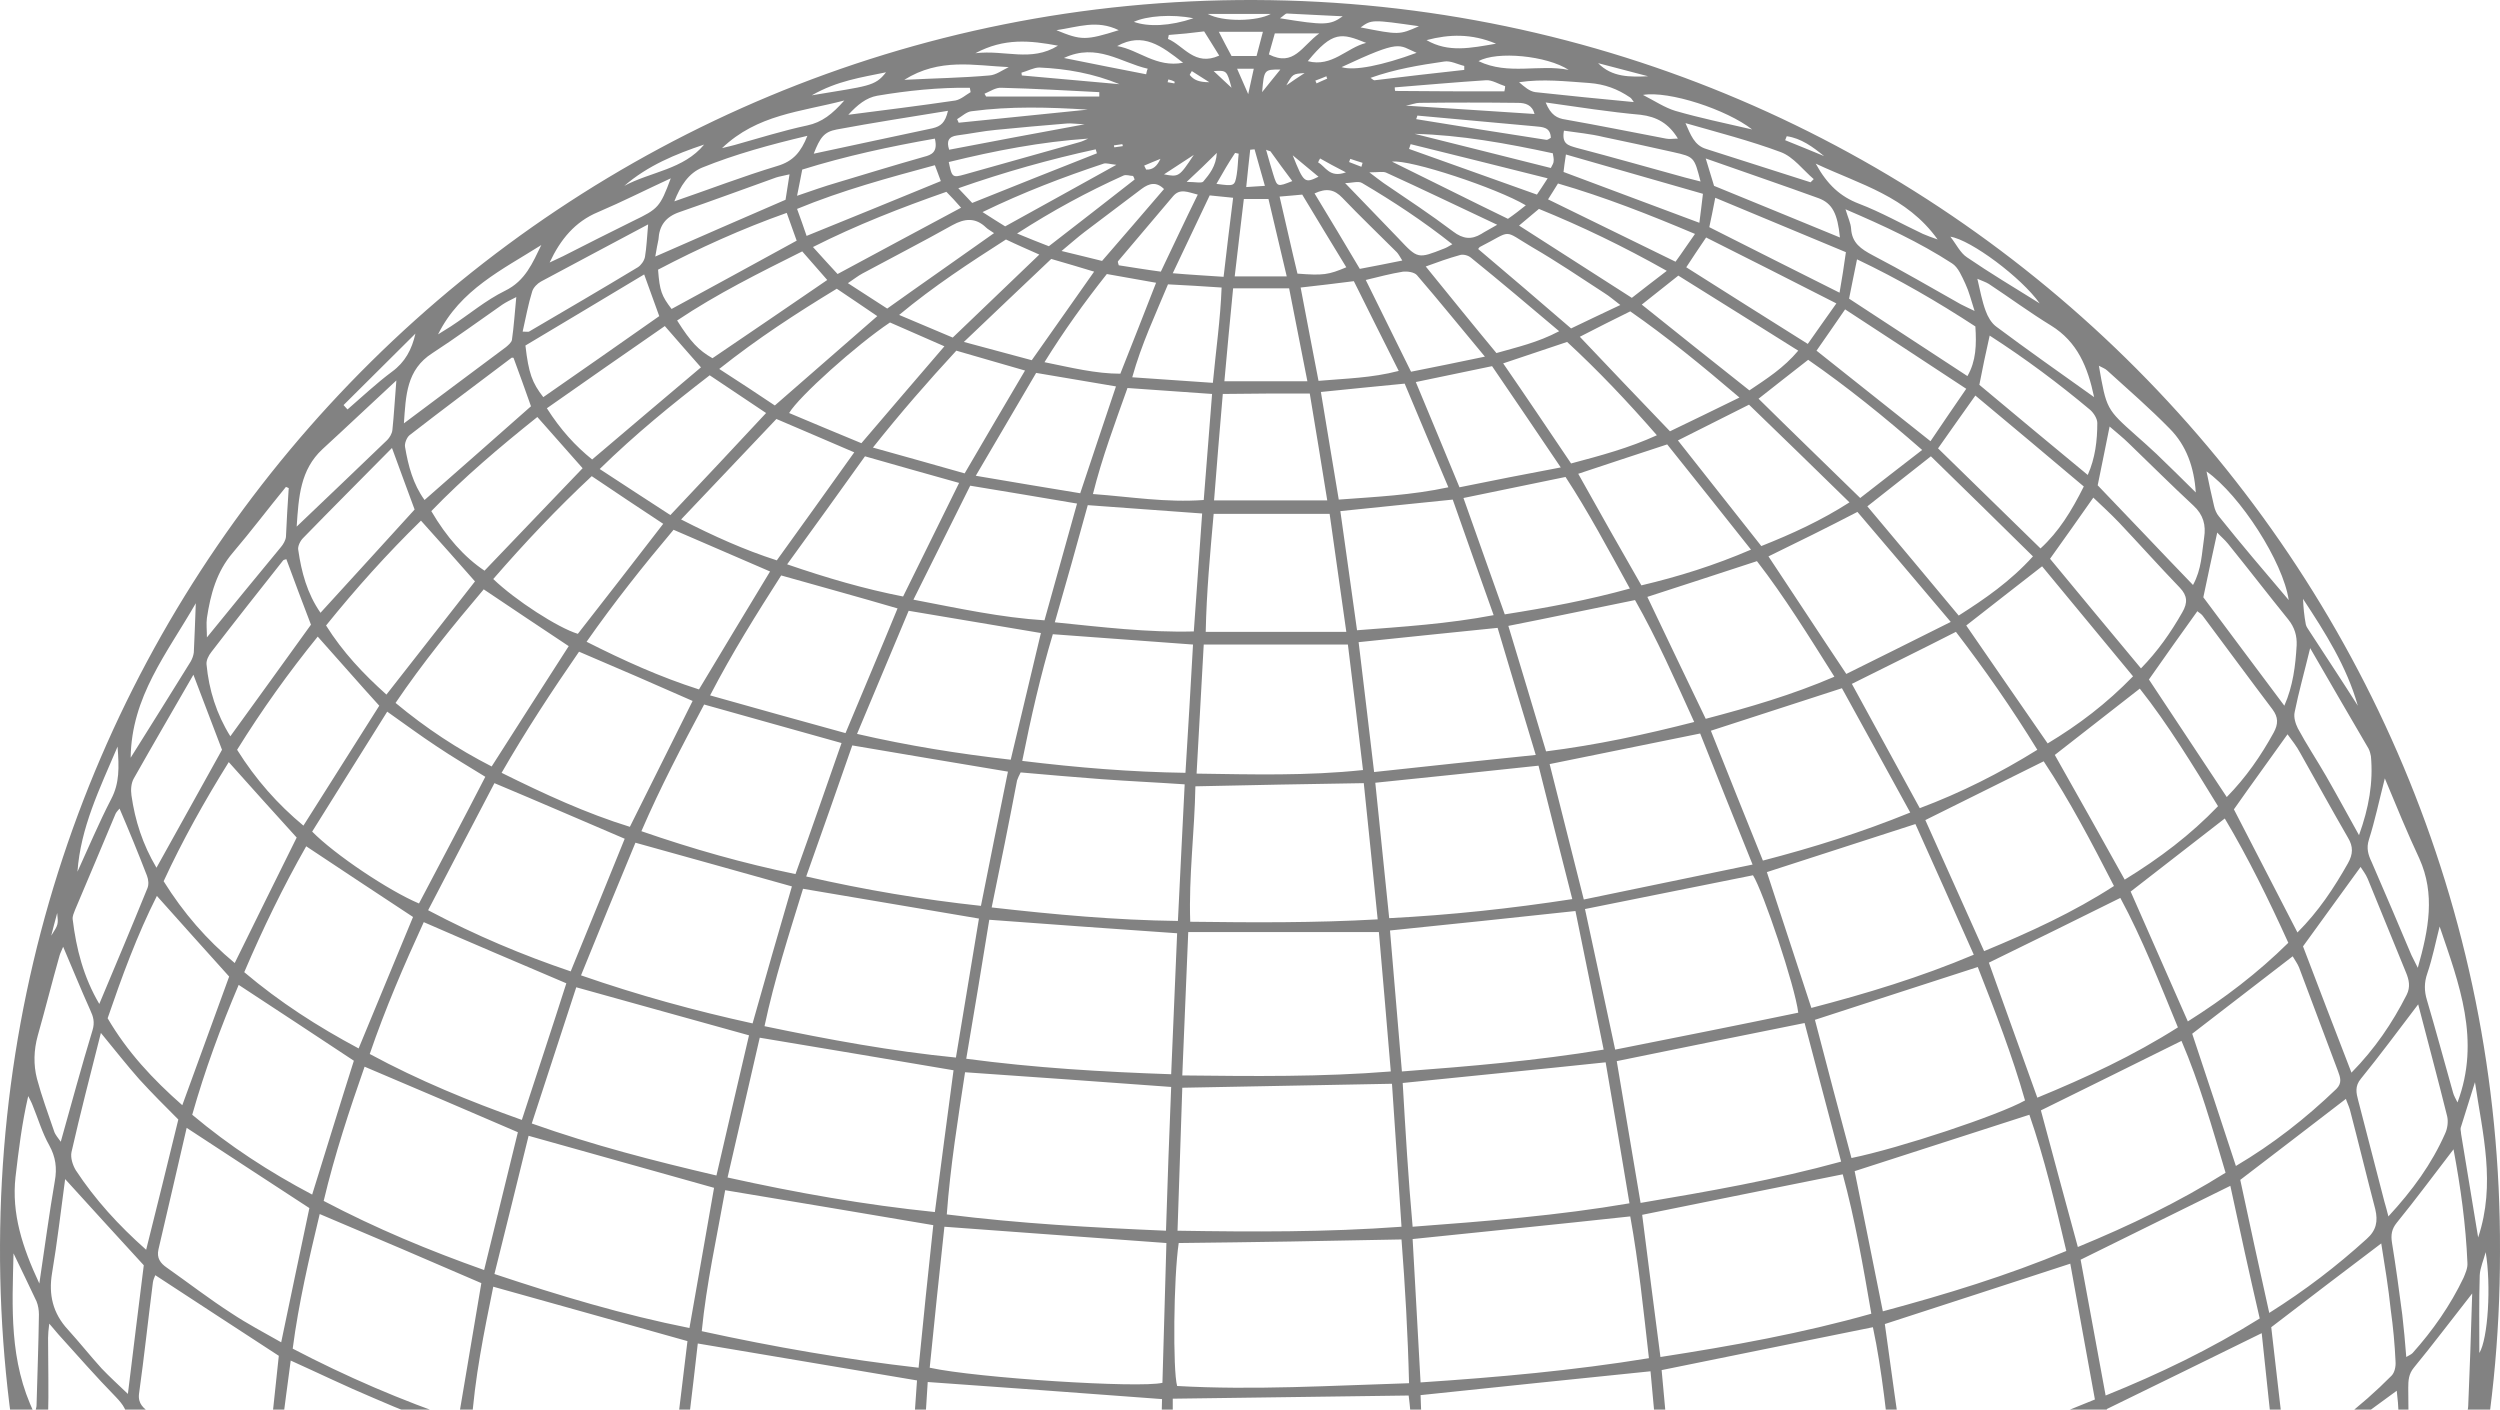 <svg width="282" height="159" viewBox="0 0 282 159" fill="none" xmlns="http://www.w3.org/2000/svg">
<path d="M281.999 141.198C282.088 218.74 218.611 282.799 139.499 281.992C62.314 281.186 -0.312 218.248 0.001 140.437C0.315 62.223 64.151 -0.268 141.515 0.001C219.193 0.27 282.312 63.611 281.999 141.198ZM132.287 173.765C141.336 173.81 150.385 173.989 159.703 173.272C159.165 167.807 159.568 162.566 158.896 157.414C149.937 157.549 141.202 157.638 132.287 157.773C132.287 163.059 132.287 168.255 132.287 173.765ZM159.613 190.116C159.613 184.83 159.613 179.768 159.613 174.751C150.295 174.885 141.202 175.019 131.973 175.154C131.929 180.35 131.884 185.367 131.884 190.608C141.336 190.788 150.475 190.788 159.613 190.116ZM103.617 171.48C107.514 172.6 128.345 173.989 130.719 173.317C130.853 168.166 130.943 162.969 131.077 157.818C122.163 157.146 113.517 156.519 104.647 155.891C104.334 161.177 103.975 166.374 103.617 171.48ZM102.945 188.503C112.263 189.578 121.356 190.295 130.45 190.474C130.853 187.114 130.809 176.542 130.406 175.109C121.491 174.437 112.621 173.81 103.527 173.138C103.348 178.2 103.124 183.172 102.945 188.503ZM132.959 140.213C132.377 144.11 132.287 154.592 132.78 156.339C141.426 156.832 150.116 156.295 158.941 156.026C158.807 150.426 158.493 145.096 158.09 139.81C149.579 139.989 141.336 140.123 132.959 140.213ZM187.611 170.495C187.119 165.075 186.671 159.878 186.178 154.682C177.353 155.578 168.797 156.474 160.24 157.37C160.42 162.745 160.644 167.897 160.823 173.317C169.827 172.69 178.518 171.884 187.611 170.495ZM161.092 190.071C170.454 189.623 179.369 188.637 188.418 187.249C188.149 182.097 187.925 177.08 187.701 171.973C178.562 172.914 169.782 173.81 161.092 174.706C161.092 179.857 161.092 184.83 161.092 190.071ZM104.871 154.279C110.202 155.443 128.524 156.608 131.122 155.981C131.257 150.74 131.436 145.499 131.57 140.213C123.104 139.586 114.906 139.003 106.529 138.376C105.946 143.707 105.409 148.948 104.871 154.279ZM159.344 139.765C159.658 145.14 159.927 150.426 160.24 155.936C169.021 155.354 177.487 154.592 185.999 153.204C185.372 147.694 184.834 142.408 183.893 137.211C175.651 138.107 167.587 138.914 159.344 139.765ZM159.792 191.683C150.519 191.728 141.426 191.818 132.377 191.863C132.287 191.863 132.153 192.042 131.973 192.176C131.973 196.88 131.973 201.628 131.973 206.556C141.291 206.959 150.475 206.645 159.792 206.197C159.792 201.27 159.792 196.521 159.792 191.683ZM130.54 191.818C126.015 191.594 121.401 191.415 116.832 191.056C112.263 190.743 107.738 190.25 103.169 189.847C102.721 193.61 102.81 202.793 103.348 204.585C112.307 205.615 121.356 206.421 130.54 206.511C130.54 201.539 130.54 196.79 130.54 191.818ZM76.828 167.135C83.413 169.017 100.033 171.66 102.363 171.167C102.721 166.015 103.079 160.864 103.438 155.712C95.105 154.324 87.042 152.935 78.71 151.546C78.127 156.742 77.5 161.894 76.828 167.135ZM188.239 203.33C188.687 198.134 188.552 190.25 188.059 188.772C179.1 189.668 170.185 190.608 161.271 191.504C161.271 196.342 161.271 201.091 161.271 206.063C170.365 205.66 179.279 204.63 188.239 203.33ZM102.273 173.003C93.761 171.57 85.34 170.181 76.963 168.748C76.246 171.66 75.753 181.694 76.201 184.068C84.533 185.905 93 187.338 101.735 188.324C101.959 183.127 102.139 178.155 102.273 173.003ZM105.274 138.197C97.3 136.853 89.64 135.554 81.801 134.255C80.86 139.541 79.695 144.737 79.158 150.157C87.356 151.949 95.374 153.338 103.617 154.279C104.154 148.814 104.692 143.572 105.274 138.197ZM158.09 138.376C157.732 132.821 157.373 127.58 157.015 122.249C149.041 122.384 141.246 122.563 133.362 122.697C133.183 128.118 133.004 133.359 132.825 138.824C141.291 138.958 149.534 139.003 158.09 138.376ZM213.504 165.299C212.787 159.923 212.339 154.727 211.264 149.71C203.246 151.322 195.406 152.935 187.432 154.547C187.925 159.789 188.373 164.94 188.866 170.316C197.243 169.061 205.306 167.404 213.504 165.299ZM131.525 138.824C131.705 133.225 131.884 127.939 132.108 122.608C124.224 122.026 116.608 121.488 108.858 120.95C108.052 126.281 107.201 131.522 106.797 136.987C115.04 138.018 123.104 138.466 131.525 138.824ZM189.627 187.069C198.228 185.77 206.426 184.158 214.758 181.963C214.31 176.811 214.4 171.704 213.504 166.822C205.172 168.524 197.108 170.137 188.955 171.794C189.134 176.856 189.358 181.873 189.627 187.069ZM158.225 122.16C158.538 127.58 158.852 132.911 159.344 138.376C167.677 137.749 175.695 137.122 183.804 135.733C182.908 130.268 182.012 125.072 181.116 119.83C173.5 120.637 166.064 121.354 158.225 122.16ZM187.298 153.069C195.406 151.815 203.335 150.381 211.085 148.186C210.144 142.721 209.248 137.57 207.86 132.463C200.199 133.986 192.808 135.509 185.237 137.032C185.909 142.318 186.581 147.604 187.298 153.069ZM101.646 189.802C92.955 188.324 84.489 186.89 75.798 185.457C75.798 190.295 75.798 195.088 75.798 199.836C80.815 201.583 99.272 204.45 101.646 203.913C101.646 199.254 101.646 194.55 101.646 189.802ZM132.018 221.607C141.336 221.607 150.43 221.876 159.434 221.115C159.972 218.113 159.972 208.975 159.524 207.631C150.34 207.765 141.202 207.855 132.063 207.989C132.018 212.514 132.018 216.904 132.018 221.607ZM103.527 219.547C112.711 220.622 121.625 221.294 130.54 221.562C130.54 216.859 130.54 212.424 130.54 208.034C121.312 207.362 112.218 206.69 102.945 206.018C103.169 210.543 103.348 214.888 103.527 219.547ZM107.559 120.726C100.123 119.472 93 118.263 85.698 117.053C84.489 122.249 83.324 127.446 82.069 132.821C89.954 134.568 97.569 135.912 105.454 136.719C106.17 131.254 106.842 126.012 107.559 120.726ZM189.762 188.503C189.762 193.296 189.762 198.089 189.762 203.062C198.228 201.763 206.516 200.15 214.669 197.955C214.669 193.027 214.669 188.279 214.669 183.441C206.247 185.188 198.049 186.845 189.762 188.503ZM161.092 207.586C161.092 212.066 161.092 216.545 161.092 221.159C170.006 220.532 178.786 219.771 187.656 218.292C187.88 213.678 188.149 209.244 188.373 204.764C179.19 205.705 170.275 206.645 161.092 207.586ZM75.619 167.225C76.291 161.58 76.918 156.384 77.545 151.277C70.109 149.172 62.941 147.201 55.639 145.14C54.609 150.247 53.534 155.399 53.175 160.909C60.612 163.014 67.914 165.075 75.619 167.225ZM185.058 135.688C192.718 134.389 200.199 133.09 207.68 131.03C206.292 125.744 204.903 120.547 203.559 115.396C196.392 116.829 189.403 118.263 182.37 119.696C183.266 124.982 184.117 130.178 185.058 135.688ZM134.034 105.137C133.81 110.602 133.586 115.844 133.362 121.309C141.381 121.398 149.086 121.488 156.881 120.861C156.433 115.485 155.985 110.244 155.537 105.137C148.28 105.137 141.291 105.137 134.034 105.137ZM55.773 143.707C63.165 146.171 70.333 148.321 77.769 149.799C78.71 144.379 79.65 139.182 80.546 133.986C73.603 132.015 66.749 130.134 59.626 128.118C58.372 133.225 57.117 138.331 55.773 143.707ZM74.543 183.665C74.857 178.424 75.216 173.407 75.529 168.434C67.914 166.329 60.477 164.223 52.727 162.073C52.324 167.18 51.876 172.108 51.473 177.17C59.133 179.857 66.704 181.963 74.543 183.665ZM111.591 103.749C110.74 109.035 109.888 114.141 108.992 119.427C116.742 120.458 124.268 120.906 132.108 121.174C132.332 115.799 132.556 110.558 132.78 105.272C125.657 104.779 118.758 104.286 111.591 103.749ZM156.791 104.958C157.239 110.334 157.687 115.575 158.135 120.861C165.84 120.278 173.276 119.651 180.892 118.397C179.817 113.021 178.742 107.915 177.711 102.763C170.633 103.525 163.869 104.241 156.791 104.958ZM76.739 214.977C86.146 217.352 100.212 219.502 102.273 218.964C102.094 214.529 101.915 210.095 101.78 205.794C93 204.316 84.533 202.927 75.843 201.449C76.111 206.108 76.425 210.543 76.739 214.977ZM212.608 149.351C213.325 154.592 214.042 159.699 214.803 164.94C222.284 162.969 229.362 160.774 236.306 157.862C235.365 152.621 234.424 147.604 233.528 142.542C226.45 144.872 219.597 147.067 212.608 149.351ZM209.204 132.105C210.279 137.391 211.309 142.587 212.384 147.918C219.552 145.991 226.406 143.886 233.08 141.109C231.826 135.778 230.617 130.671 228.914 125.744C222.284 127.894 215.834 129.954 209.204 132.105ZM214.893 166.418C215.251 171.391 215.61 176.408 215.968 181.604C223.494 179.589 230.661 177.394 237.695 174.482C237.56 169.285 237.023 164.358 236.351 159.475C229.093 161.849 222.06 164.089 214.893 166.418ZM80.815 132.597C82.069 127.132 83.279 121.981 84.489 116.784C77.993 114.993 71.632 113.201 65.002 111.364C63.344 116.471 61.687 121.488 59.984 126.729C66.928 129.193 73.737 130.94 80.815 132.597ZM51.518 193.251C59.178 195.805 66.704 198.134 74.499 199.657C74.499 194.595 74.499 189.802 74.499 185.143C66.749 182.993 59.223 180.888 51.518 178.737C51.518 183.62 51.518 188.369 51.518 193.251ZM90.581 100.255C88.968 105.496 87.356 110.468 86.236 115.754C93.537 117.277 100.571 118.576 107.828 119.293C108.724 113.873 109.575 108.766 110.426 103.614C103.796 102.494 97.256 101.374 90.581 100.255ZM159.568 222.593C150.206 222.727 141.157 222.862 131.973 222.996C132.108 227.162 132.197 231.149 132.287 235.27C141.336 235.494 150.071 235.449 159.031 234.777C159.255 230.746 159.389 226.759 159.568 222.593ZM188.911 218.113C197.377 216.814 205.485 215.246 213.415 213.096C214.221 209.557 214.714 201.046 214.31 199.523C206.157 201.18 198.004 202.838 189.627 204.54C189.403 208.885 189.179 213.32 188.911 218.113ZM202.842 114.231C202.484 111.23 198.855 100.479 197.736 98.731C191.419 99.986 185.103 101.285 178.786 102.539C179.951 107.87 181.026 112.977 182.191 118.397C189.179 117.008 195.944 115.664 202.842 114.231ZM130.719 222.951C121.67 222.324 112.8 221.652 103.617 221.025C103.975 225.191 104.334 229.223 104.692 233.299C113.562 234.329 122.208 235.046 131.077 235.181C130.988 230.97 130.853 226.983 130.719 222.951ZM223.091 109.079C216.819 111.095 210.816 113.066 204.724 115.037C206.068 120.234 207.456 125.43 208.845 130.626C214.31 129.506 225.465 125.788 228.422 124.131C226.988 119.069 225.062 114.097 223.091 109.079ZM160.285 234.777C169.065 234.329 177.622 233.433 186.043 232.134C186.895 228.148 187.522 221.383 187.208 219.815C178.428 220.711 169.693 221.607 160.823 222.548C160.644 226.624 160.464 230.522 160.285 234.777ZM216.102 183.083C216.102 187.831 216.102 192.624 216.102 197.641C223.539 195.626 230.661 193.431 237.56 190.608C238.232 187.159 238.187 178.11 237.515 176.184C230.482 178.469 223.404 180.753 216.102 183.083ZM36.063 136.943C34.853 142.005 33.689 146.977 33.017 152.128C39.109 155.309 45.246 157.952 51.697 160.147C52.593 154.861 53.444 149.754 54.295 144.737C48.292 142.139 42.334 139.586 36.063 136.943ZM89.327 99.986C83.369 98.328 77.679 96.716 71.677 95.058C69.661 99.896 67.645 104.824 65.539 110.02C71.99 112.26 78.351 114.007 84.892 115.44C86.37 110.199 87.803 105.182 89.327 99.986ZM36.511 135.464C42.469 138.6 48.427 141.064 54.609 143.259C55.908 137.883 57.207 132.732 58.417 127.715C52.593 125.206 46.949 122.787 41.125 120.323C39.423 125.206 37.765 130.178 36.511 135.464ZM51.518 194.774C51.966 199.478 52.414 203.868 52.817 208.437C60.298 211.035 67.779 213.051 75.484 214.753C75.171 210.005 74.857 205.57 74.588 201.18C66.928 199.075 59.357 196.969 51.518 194.774ZM134.84 88.697C134.751 93.849 134.079 98.821 134.258 103.973C141.381 104.062 148.28 104.107 155.402 103.704C154.865 98.418 154.372 93.401 153.834 88.339C147.473 88.428 141.336 88.563 134.84 88.697ZM111.86 102.36C118.982 103.166 125.836 103.793 132.869 103.883C133.138 98.597 133.362 93.58 133.631 88.473C130.316 88.249 127.314 88.115 124.268 87.891C121.222 87.667 118.221 87.398 115.13 87.129C114.951 87.488 114.816 87.757 114.727 88.025C113.831 92.729 112.89 97.388 111.86 102.36ZM103.438 233.165C103.079 228.954 102.721 224.922 102.363 220.756C98.107 220.129 93.941 219.502 89.73 218.875C85.519 218.248 81.353 217.217 76.873 216.59C77.545 220.98 78.172 224.967 78.754 229.043C86.997 230.79 95.016 232.134 103.438 233.165ZM177.353 101.419C176.054 96.312 174.799 91.385 173.545 86.368C167.273 87.04 161.271 87.667 155.133 88.294C155.671 93.446 156.164 98.373 156.701 103.569C163.645 103.211 170.365 102.494 177.353 101.419ZM51.563 161.491C48.292 160.192 45.157 159.027 42.11 157.683C39.019 156.384 35.973 154.906 32.793 153.472C32.121 158.714 31.314 163.596 31.359 168.569C37.541 171.794 43.723 174.437 50.308 176.722C50.712 171.57 51.115 166.642 51.563 161.491ZM216.058 92.953C210.234 94.834 204.813 96.581 199.303 98.373C200.961 103.435 202.618 108.497 204.321 113.693C210.503 112.081 216.595 110.244 222.643 107.691C220.403 102.629 218.253 97.836 216.058 92.953ZM58.864 126.326C60.567 121.085 62.269 115.978 63.882 110.916C58.417 108.587 53.13 106.347 47.8 104.017C45.56 108.9 43.454 113.783 41.707 118.89C47.262 121.891 52.951 124.221 58.864 126.326ZM187.477 231.955C189.672 231.597 191.554 231.373 193.345 230.97C198.855 229.805 204.41 228.595 209.92 227.431C210.727 227.252 211.309 227.028 211.488 226.087C212.115 222.279 212.787 218.516 213.459 214.619C205.082 216.321 197.019 217.934 188.821 219.591C188.373 223.578 187.97 227.61 187.477 231.955ZM96.136 84.083C94.433 89.011 92.731 93.804 90.939 98.866C97.614 100.389 104.02 101.464 110.65 102.181C111.68 97.029 112.666 92.057 113.696 87.04C107.783 86.054 102.183 85.114 96.136 84.083ZM251.044 132.284C249.521 127.132 248.087 122.115 246.072 117.412C240.651 120.099 235.41 122.697 230.213 125.251C231.602 130.402 232.946 135.464 234.38 140.661C240.248 138.242 245.758 135.599 251.044 132.284ZM237.695 192.176C230.303 194.55 223.135 196.88 215.968 199.164C215.654 203.644 215.296 208.034 214.982 212.782C222.329 210.767 229.407 208.616 236.306 205.749C237.023 201.18 237.515 196.701 237.695 192.176ZM251.582 133.762C245.713 136.674 240.203 139.362 234.693 142.094C235.634 147.111 236.53 152.128 237.515 157.414C243.608 154.951 249.297 152.218 254.897 148.724C253.732 143.707 252.657 138.779 251.582 133.762ZM197.691 97.522C195.585 92.326 193.704 87.577 191.778 82.739C186.043 83.904 180.489 85.024 174.799 86.189C176.099 91.34 177.353 96.268 178.652 101.464C184.968 100.165 191.15 98.866 197.691 97.522ZM158.986 236.345C149.937 236.48 141.246 236.614 132.421 236.748C132.511 240.332 132.421 243.871 132.869 247.544C141.426 247.589 149.713 247.813 158.225 247.051C158.448 243.468 158.717 240.018 158.986 236.345ZM50.084 192.669C50.084 187.697 50.084 182.948 50.084 178.245C43.813 175.557 37.541 172.869 31.09 170.137C30.911 175.019 30.777 179.768 31.27 184.561C37.317 187.741 43.499 190.429 50.084 192.669ZM131.077 236.659C122.297 236.032 113.741 235.404 105.006 234.777C105.409 238.54 105.812 242.124 106.663 245.618C114.995 246.604 123.148 247.186 131.525 247.455C131.346 243.737 131.212 240.287 131.077 236.659ZM224.345 108.587C226.137 113.649 227.974 118.666 229.81 123.817C235.365 121.533 240.651 119.069 245.668 115.888C243.563 110.782 241.637 105.854 239.173 101.285C234.111 103.793 229.317 106.168 224.345 108.587ZM255.121 150.381C249.073 153.338 243.384 156.16 237.65 158.938C238.098 163.82 238.59 168.793 239.083 173.899C245.22 171.48 250.999 168.658 256.689 165.119C256.151 160.237 255.658 155.399 255.121 150.381ZM48.292 102.674C53.713 105.541 58.954 107.736 64.375 109.572C66.48 104.421 68.496 99.493 70.467 94.61C65.539 92.505 60.791 90.444 55.773 88.339C53.31 93.042 50.846 97.746 48.292 102.674ZM159.389 247.096C167.766 246.559 175.83 245.797 184.028 244.453C184.61 240.825 185.64 237.376 185.82 233.613C177.129 234.509 168.707 235.36 160.24 236.211C159.972 239.795 159.703 243.289 159.389 247.096ZM94.926 83.814C89.595 82.336 84.578 80.903 79.426 79.469C76.918 84.173 74.499 88.787 72.349 93.759C78.172 95.775 83.861 97.388 89.73 98.597C91.522 93.625 93.179 88.787 94.926 83.814ZM75.663 216.321C68.093 214.216 60.746 212.155 53.31 210.095C53.31 210.677 53.22 211.215 53.31 211.707C53.982 214.843 54.698 217.979 55.326 221.115C55.55 222.19 56.042 222.772 57.117 223.086C60.701 224.116 64.24 225.325 67.824 226.311C70.96 227.207 74.096 227.924 77.5 228.775C76.828 224.385 76.246 220.353 75.663 216.321ZM198.855 97.074C204.545 95.596 209.965 93.894 215.475 91.654C212.832 86.816 210.279 82.202 207.77 77.632C202.663 79.29 197.825 80.858 192.987 82.426C194.958 87.398 196.884 92.191 198.855 97.074ZM239.083 189.981C244.772 187.697 249.969 185.098 255.031 182.276C256.33 181.56 256.778 180.619 256.778 179.23C256.733 175.557 256.778 171.928 256.778 168.255C256.778 167.852 256.644 167.449 256.554 167.001C250.641 169.913 244.862 172.735 239.083 175.557C239.083 180.305 239.083 184.964 239.083 189.981ZM217.177 92.505C219.373 97.388 221.568 102.315 223.807 107.288C229.004 105.137 233.887 102.898 238.456 99.941C235.903 94.969 233.439 90.265 230.527 85.875C226.002 88.115 221.612 90.31 217.177 92.505ZM81.756 241.407C91.163 243.692 102.945 245.484 105.14 245.036C104.647 241.586 104.154 238.137 103.617 234.509C99.54 233.926 95.509 233.344 91.477 232.717C87.4 232.09 83.413 231.104 79.023 230.522C80.009 234.374 80.86 237.868 81.756 241.407ZM134.975 87.264C141.291 87.353 147.428 87.532 153.745 86.861C153.162 81.933 152.625 77.319 152.042 72.705C146.577 72.705 141.246 72.705 135.781 72.705C135.512 77.632 135.244 82.291 134.975 87.264ZM118.758 71.54C117.37 76.199 116.294 80.903 115.309 85.83C121.58 86.592 127.583 87.085 133.72 87.174C134.034 82.157 134.303 77.453 134.572 72.705C129.241 72.302 124.089 71.943 118.758 71.54ZM173.232 85.158C171.708 80.141 170.32 75.482 168.931 70.823C163.555 71.361 158.493 71.899 153.252 72.436C153.834 77.319 154.417 82.067 154.999 87.085C161.181 86.413 167.094 85.785 173.232 85.158ZM236.037 207.452C228.69 209.826 221.702 212.066 214.714 214.306C214.042 218.337 213.415 222.369 212.743 226.58C213.683 226.4 214.49 226.266 215.206 226.042C220.627 224.25 226.047 222.414 231.513 220.711C232.901 220.263 233.573 219.502 233.797 218.068C234.111 216.187 234.648 214.306 235.052 212.424C235.41 210.811 235.679 209.244 236.037 207.452ZM50.264 194.326C43.858 191.594 37.675 188.996 31.359 186.308C31.359 186.801 31.314 187.249 31.359 187.697C31.762 191.012 32.255 194.326 32.479 197.641C32.614 199.388 33.375 200.284 34.898 200.911C39.96 203.062 44.977 205.257 50.039 207.452C50.398 207.631 50.846 207.631 51.428 207.765C51.07 203.151 50.667 198.761 50.264 194.326ZM26.924 111.095C24.908 115.844 23.116 120.682 21.683 125.744C25.894 129.282 30.374 132.194 35.212 134.748C36.824 129.596 38.347 124.579 39.915 119.651C35.57 116.784 31.314 113.962 26.924 111.095ZM207.636 239.929C209.204 236.211 210.637 230.701 210.592 228.685C202.842 230.253 195.048 231.821 187.253 233.389C186.626 236.972 185.999 240.511 185.282 244.453C192.987 242.93 200.334 241.452 207.636 239.929ZM21.056 127.222C19.981 131.836 18.95 136.36 17.875 140.929C17.651 141.915 18.099 142.497 18.816 142.99C21.235 144.692 23.609 146.529 26.118 148.142C27.865 149.306 29.746 150.292 31.718 151.412C32.837 146.081 33.868 141.109 34.898 136.271C30.239 133.225 25.759 130.313 21.056 127.222ZM114.01 85.696C115.174 80.768 116.294 76.109 117.414 71.406C112.307 70.555 107.514 69.748 102.497 68.897C100.571 73.511 98.644 78.081 96.673 82.784C102.497 84.128 108.141 85.024 114.01 85.696ZM65.315 73.511C62.224 77.991 59.312 82.426 56.58 87.174C61.463 89.593 66.122 91.743 71.049 93.266C73.468 88.384 75.798 83.77 78.127 79.066C73.961 77.229 69.75 75.393 65.315 73.511ZM40.453 118.263C42.558 113.201 44.574 108.273 46.59 103.435C42.514 100.747 38.572 98.149 34.54 95.461C31.942 100.031 29.657 104.734 27.551 109.662C31.583 113.066 35.839 115.799 40.453 118.263ZM191.106 81.44C188.911 76.602 186.895 72.033 184.431 67.688C179.548 68.673 174.934 69.659 170.141 70.6C171.574 75.303 172.963 79.962 174.396 84.755C180.085 84.038 185.506 82.874 191.106 81.44ZM17.517 143.841C17.427 144.065 17.293 144.334 17.248 144.648C16.71 148.858 16.262 153.069 15.68 157.235C15.546 158.355 16.218 158.893 16.979 159.385C20.742 161.894 24.505 164.403 28.268 166.911C28.716 167.225 29.254 167.404 29.881 167.673C30.418 162.566 30.956 157.638 31.449 152.935C26.79 149.889 22.221 146.932 17.517 143.841ZM208.89 77.14C211.443 81.799 213.952 86.413 216.55 91.161C221.209 89.414 225.555 87.219 229.81 84.576C226.898 79.828 223.852 75.482 220.627 71.272C216.685 73.287 212.832 75.169 208.89 77.14ZM239.038 191.594C238.59 195.984 238.187 200.464 237.739 205.167C243.518 202.838 248.849 200.195 254.001 197.193C254.717 196.79 254.986 196.163 255.076 195.402C255.3 193.565 255.658 191.728 255.882 189.892C256.151 187.697 256.285 185.457 256.509 183.127C250.596 185.95 244.952 188.727 239.038 191.594ZM133.317 257.982C141.381 258.43 149.175 258.071 157.015 257.668C157.373 254.532 157.687 251.621 158.045 248.53C149.534 248.664 141.291 248.799 132.825 248.933C132.959 252.024 133.138 254.891 133.317 257.982ZM54.743 87.622C52.862 86.457 51.025 85.382 49.233 84.173C47.397 82.963 45.649 81.664 43.678 80.275C40.767 84.934 37.944 89.414 35.212 93.804C37.765 96.402 43.858 100.479 47.262 101.912C49.726 97.209 52.235 92.505 54.743 87.622ZM88.117 64.91C85.34 69.256 82.607 73.601 80.098 78.439C85.34 79.917 90.312 81.306 95.374 82.695C97.39 77.856 99.316 73.332 101.243 68.629C96.808 67.329 92.552 66.165 88.117 64.91ZM252.209 131.522C256.375 129.059 260.093 126.147 263.542 122.832C264.214 122.16 263.99 121.533 263.722 120.816C262.243 116.919 260.81 113.021 259.332 109.124C259.152 108.676 258.839 108.273 258.615 107.87C254.762 110.826 251.044 113.693 247.281 116.605C248.939 121.578 250.551 126.46 252.209 131.522ZM240.338 100.568C242.488 105.451 244.593 110.244 246.788 115.216C250.91 112.618 254.673 109.751 258.122 106.347C255.927 101.509 253.598 96.76 250.954 92.326C247.371 95.103 243.921 97.791 240.338 100.568ZM108.769 256.279C116.653 257.131 124.224 257.892 132.108 257.937C131.884 254.712 131.705 251.8 131.525 248.709C128.614 248.575 125.836 248.53 123.104 248.351C120.416 248.171 117.773 247.858 115.085 247.723C112.397 247.589 109.709 246.962 106.753 247.096C107.425 250.277 108.097 253.189 108.769 256.279ZM80.412 241.273C79.426 237.241 78.575 233.657 77.724 230.253C70.467 228.237 63.389 226.311 55.953 224.25C57.117 227.7 58.193 230.835 59.223 234.016C59.581 235.136 60.298 235.673 61.373 235.987C64.509 236.928 67.6 237.958 70.736 238.809C73.827 239.615 76.918 240.377 80.412 241.273ZM255.972 148.097C260.093 145.499 263.587 142.811 266.947 139.765C268.067 138.779 268.246 137.749 267.933 136.405C266.947 132.642 266.051 128.924 265.066 125.161C264.931 124.713 264.707 124.265 264.618 123.952C260.586 127.043 256.644 130.089 252.702 133.09C253.732 137.928 254.807 142.856 255.972 148.097ZM185.82 67.329C188.059 72.033 190.21 76.513 192.405 81.082C197.332 79.783 202.126 78.394 206.919 76.334C204.007 71.719 201.274 67.285 198.184 63.298C193.973 64.686 189.941 65.986 185.82 67.329ZM183.49 246.021C175.337 246.872 167.408 247.679 159.255 248.485C158.941 251.486 158.628 254.443 158.269 257.623C166.154 257.131 173.635 256.459 181.071 255.204C182.101 252.024 183.042 249.112 183.49 246.021ZM51.787 209.557C45.47 206.869 39.423 204.316 33.017 201.628C34.047 205.66 34.988 209.423 35.973 213.23C36.197 214.126 36.824 214.53 37.586 214.888C40.408 216.232 43.186 217.665 46.053 218.875C48.606 219.995 51.294 220.891 54.161 221.966C53.31 217.665 52.548 213.499 51.787 209.557ZM231.781 85.158C234.424 89.817 237.023 94.476 239.666 99.224C243.608 96.805 247.102 94.162 250.193 90.937C247.326 86.278 244.593 81.754 241.368 77.677C238.143 80.186 235.052 82.605 231.781 85.158ZM15.635 160.237C15.635 164.806 15.635 169.151 15.635 173.541C15.635 174.437 16.307 174.795 16.845 175.288C20.608 178.334 24.684 180.932 28.895 183.307C29.119 183.441 29.433 183.486 29.836 183.575C29.836 178.737 29.836 173.989 29.836 169.42C25.087 166.374 20.518 163.417 15.635 160.237ZM268.605 140.258C264.349 143.483 260.272 146.574 256.196 149.71C256.733 154.503 257.316 159.341 257.898 164.447C262.288 161.715 266.275 158.714 269.769 155.175C270.128 154.816 270.262 154.1 270.217 153.562C270.128 151.636 269.948 149.71 269.68 147.783C269.411 145.23 269.008 142.766 268.605 140.258ZM232.946 221.652C225.823 223.937 219.104 226.087 212.339 228.282C211.399 231.776 210.458 235.404 209.428 239.257C215.923 237.555 222.016 235.584 227.974 233.254C228.78 232.941 229.093 232.358 229.362 231.642C230.527 228.461 231.692 225.236 232.946 221.652ZM64.151 72.884C60.97 70.779 57.834 68.673 54.564 66.478C51.115 70.555 47.71 74.721 44.619 79.29C48.068 82.157 51.607 84.486 55.46 86.457C58.417 81.799 61.284 77.364 64.151 72.884ZM82.249 243.065C83.279 245.842 84.22 248.261 85.026 250.725C85.474 251.979 86.191 252.651 87.535 252.83C92.731 253.681 97.928 254.667 103.124 255.518C104.513 255.742 105.901 255.832 107.425 256.011C106.708 252.741 106.036 249.739 105.409 246.872C97.704 245.618 90.178 244.364 82.249 243.065ZM75.977 59.759C72.617 63.746 69.302 67.912 66.166 72.391C70.422 74.542 74.499 76.378 78.844 77.767C81.532 73.287 84.175 68.897 86.863 64.463C83.234 62.895 79.695 61.371 75.977 59.759ZM149.982 57.967C145.457 57.967 141.202 57.967 136.901 57.967C136.498 62.492 136.095 66.837 136.005 71.272C141.381 71.272 146.488 71.272 151.863 71.272C151.191 66.613 150.609 62.312 149.982 57.967ZM118.982 70.196C124.313 70.734 129.42 71.361 134.661 71.227C134.975 66.657 135.288 62.357 135.602 57.922C131.167 57.609 127.001 57.295 122.7 56.981C121.491 61.416 120.281 65.672 118.982 70.196ZM153.073 71.092C158.314 70.689 163.287 70.376 168.483 69.39C166.87 64.91 165.392 60.655 163.869 56.354C159.568 56.802 155.447 57.206 151.191 57.654C151.819 62.178 152.446 66.523 153.073 71.092ZM207.456 241.273C199.751 242.841 192.405 244.274 185.013 245.752C184.207 248.754 183.445 251.755 182.505 255.249C189.403 253.771 195.854 252.427 202.305 250.994C202.887 250.859 203.604 250.366 203.828 249.874C205.037 247.141 206.157 244.319 207.456 241.273ZM199.483 62.76C202.439 67.195 205.261 71.54 208.263 76.02C212.205 74.049 215.968 72.212 220.044 70.152C216.371 65.806 212.922 61.73 209.517 57.743C206.068 59.535 202.887 61.103 199.483 62.76ZM254.18 198.806C253.822 198.851 253.598 198.851 253.418 198.94C248.401 201.359 243.384 203.823 238.366 206.242C237.605 206.601 237.336 207.093 237.157 207.9C236.53 211.259 235.768 214.574 235.052 217.934C234.962 218.292 235.052 218.696 235.052 219.278C240.427 217.038 245.444 214.664 250.238 211.707C250.775 211.394 251.313 210.811 251.492 210.274C252.478 206.825 253.329 203.375 254.18 199.926C254.269 199.568 254.18 199.209 254.18 198.806ZM230.348 63.88C227.257 66.299 224.524 68.404 221.792 70.555C224.838 74.99 227.884 79.38 230.975 83.859C234.469 81.754 237.605 79.38 240.606 76.289C237.157 72.123 233.752 68.001 230.348 63.88ZM121.491 56.802C117.325 56.086 113.472 55.459 109.44 54.786C107.335 58.997 105.274 63.163 103.034 67.643C108.186 68.629 112.89 69.659 117.818 69.972C119.072 65.493 120.237 61.282 121.491 56.802ZM165.078 56.175C166.691 60.7 168.214 65.045 169.737 69.3C174.575 68.539 179.145 67.688 183.848 66.389C181.385 61.909 179.145 57.698 176.591 53.801C172.694 54.607 168.976 55.369 165.078 56.175ZM270.352 156.877C266.32 159.833 262.467 162.656 258.615 165.388C257.764 166.015 257.898 166.732 257.898 167.538C257.943 171.256 257.943 174.975 257.943 178.693C257.943 179.141 257.988 179.633 258.032 180.35C261.706 178.065 264.842 175.602 267.933 173.003C269.724 171.525 270.665 169.913 270.62 167.494C270.531 163.999 270.8 160.416 270.352 156.877ZM26.476 108.631C28.895 103.749 31.18 99.045 33.465 94.476C30.866 91.609 28.358 88.832 25.804 85.965C23.072 90.355 20.563 94.834 18.458 99.403C20.697 102.987 23.296 105.988 26.476 108.631ZM15.949 176.587C15.904 176.722 15.815 176.901 15.859 177.125C16.352 180.798 16.89 184.471 17.293 188.145C17.427 189.399 18.01 190.205 18.95 190.877C22.713 193.386 26.476 195.939 30.239 198.448C30.508 198.627 30.866 198.672 31.314 198.806C30.866 194.416 30.463 190.205 29.97 185.994C29.926 185.636 29.612 185.143 29.299 184.964C24.864 182.142 20.429 179.365 15.949 176.587ZM88.789 63.656C93.358 65.224 97.524 66.433 101.87 67.285C104.02 62.939 106.081 58.729 108.186 54.473C104.558 53.443 101.108 52.502 97.569 51.472C94.702 55.503 91.835 59.445 88.789 63.656ZM25.849 110.155C23.161 107.153 20.473 104.197 17.696 101.061C15.456 105.496 13.754 110.155 12.141 114.858C14.336 118.621 17.203 121.712 20.563 124.668C22.4 119.651 24.147 114.858 25.849 110.155ZM66.749 53.711C62.852 57.34 59.178 61.237 55.639 65.314C58.103 67.688 62.941 70.823 65.181 71.496C68.406 67.374 71.632 63.208 74.812 59.087C72.08 57.295 69.481 55.548 66.749 53.711ZM35.839 71.809C32.569 75.841 29.523 80.096 26.745 84.576C28.851 87.936 31.314 90.713 34.226 93.132C37.183 88.473 40.005 83.994 42.782 79.604C40.453 77.05 38.213 74.452 35.839 71.809ZM156.791 259.236C148.817 259.236 141.246 259.236 133.407 259.236C133.631 261.879 133.855 264.253 134.079 266.583C138.559 267.075 152.401 266.807 155.716 266.135C156.029 263.85 156.388 261.565 156.791 259.236ZM185.148 66.03C189.314 65.045 193.345 63.791 197.512 61.999C194.241 57.877 191.15 53.98 188.059 50.128C184.565 51.292 181.34 52.323 178.025 53.443C180.399 57.698 182.729 61.819 185.148 66.03ZM36.959 216.142C38.079 219.995 39.378 223.399 40.99 226.624C41.304 227.207 41.931 227.789 42.558 228.103C47.217 230.208 51.921 232.224 56.625 234.24C57.028 234.419 57.521 234.419 58.013 234.553C56.983 231.283 55.953 228.148 55.102 225.012C54.788 223.937 54.295 223.399 53.31 222.996C50.935 222.1 48.606 221.159 46.277 220.219C43.275 218.92 40.319 217.576 36.959 216.142ZM84.175 252.069C82.965 248.619 81.89 245.618 80.815 242.617C77.5 241.766 74.14 240.914 70.87 240.019C67.555 239.123 64.24 238.092 60.925 237.152C60.836 237.286 60.701 237.42 60.612 237.555C61.911 240.153 63.21 242.706 64.419 245.304C64.912 246.335 65.674 246.872 66.749 247.186C70.736 248.351 74.723 249.56 78.754 250.68C80.457 251.218 82.159 251.576 84.175 252.069ZM16.486 140.974C17.741 135.957 18.95 131.074 20.115 126.281C18.592 124.758 17.114 123.28 15.725 121.757C14.336 120.189 13.037 118.531 11.38 116.516C10.17 121.309 9.05 125.609 8.065 129.954C7.93 130.582 8.199 131.433 8.557 132.015C10.708 135.285 13.351 138.197 16.486 140.974ZM132.914 266.717C132.287 263.984 132.69 261.565 132.063 259.37C124.268 258.788 116.787 258.251 109.127 257.713C109.978 260.266 110.74 262.596 111.501 265.015C118.534 266 125.478 266.359 132.914 266.717ZM217.805 51.472C215.206 53.532 212.922 55.324 210.637 57.116C214.086 61.237 217.491 65.269 220.94 69.435C223.897 67.553 226.764 65.582 229.317 62.76C225.465 58.953 221.657 55.234 217.805 51.472ZM36.78 70.555C38.661 73.556 40.99 76.02 43.589 78.349C46.993 74.004 50.308 69.748 53.578 65.582C51.563 63.298 49.592 61.058 47.486 58.729C43.678 62.447 40.139 66.389 36.78 70.555ZM180.713 256.683C172.784 257.489 165.437 258.251 158.09 259.012C157.732 261.431 157.373 263.76 156.97 266.269C157.597 266.269 157.956 266.314 158.314 266.269C161.808 265.955 165.258 265.687 168.752 265.328C171.26 265.06 173.769 264.701 176.278 264.343C176.86 264.253 177.711 263.94 177.935 263.492C178.876 261.341 179.727 259.146 180.713 256.683ZM96.36 51.024C93.314 49.725 90.536 48.515 87.579 47.261C84.04 51.024 80.501 54.697 76.828 58.594C80.501 60.476 83.996 62.044 87.624 63.208C90.581 59.132 93.403 55.145 96.36 51.024ZM251.985 91.295C254.314 95.82 256.689 100.434 259.152 105.182C261.527 102.808 263.274 100.165 264.842 97.388C265.424 96.357 265.469 95.506 264.842 94.476C263.005 91.295 261.258 88.115 259.466 84.934C259.063 84.173 258.525 83.501 258.032 82.829C255.972 85.741 253.956 88.473 251.985 91.295ZM227.839 234.912C221.747 236.793 215.834 238.63 209.876 240.422C209.069 240.646 208.711 241.094 208.397 241.9C207.591 244.14 206.65 246.335 205.799 248.53C205.62 249.023 205.396 249.515 205.127 250.277C211.04 248.664 216.595 246.917 221.926 244.767C222.598 244.498 223.27 243.826 223.673 243.199C225.017 240.825 226.226 238.361 227.481 235.897C227.66 235.584 227.705 235.225 227.839 234.912ZM242.398 76.647C245.265 80.992 248.177 85.382 251.178 89.907C253.374 87.667 255.031 85.248 256.465 82.65C257.002 81.664 257.002 80.903 256.33 80.007C253.687 76.513 251.089 72.974 248.446 69.435C248.267 69.211 247.998 69.076 247.863 68.942C246.027 71.496 244.28 73.959 242.398 76.647ZM270.396 172.735C269.769 173.093 269.545 173.183 269.366 173.317C265.827 176.005 262.288 178.737 258.704 181.38C258.032 181.873 257.764 182.366 257.674 183.172C257.45 186.039 257.092 188.951 256.778 191.818C256.644 192.983 256.465 194.147 256.285 195.312C256.599 195.312 256.778 195.312 256.868 195.267C260.72 192.848 264.304 190.071 267.529 186.89C268.022 186.398 268.381 185.636 268.47 184.964C269.187 181.022 269.769 177.035 270.396 172.735ZM198.676 61.596C202.17 60.207 205.396 58.729 208.621 56.668C204.724 52.86 201.006 49.232 197.288 45.648C194.51 47.037 191.957 48.336 189.269 49.68C192.405 53.667 195.496 57.564 198.676 61.596ZM265.245 120.995C267.888 118.307 269.859 115.396 271.472 112.215C271.92 111.319 271.74 110.513 271.382 109.662C269.948 106.168 268.515 102.629 267.081 99.135C266.857 98.597 266.499 98.149 266.275 97.791C264.08 100.792 261.975 103.749 259.78 106.75C261.527 111.364 263.363 116.112 265.245 120.995ZM16.218 142.721C13.261 139.496 10.394 136.36 7.348 133.001C6.855 136.674 6.452 140.168 5.87 143.617C5.466 146.036 5.959 148.142 7.661 149.978C8.961 151.412 10.17 152.935 11.469 154.368C12.365 155.309 13.351 156.205 14.426 157.235C15.053 152.128 15.635 147.335 16.218 142.721ZM230.661 232C233.842 231.014 242.577 226.759 245.176 224.922C245.534 224.653 245.892 224.385 246.116 224.026C247.863 220.622 249.297 217.038 250.462 213.41C245.265 215.829 240.203 218.248 235.096 220.622C234.38 220.935 234.2 221.473 233.976 222.145C232.901 225.325 231.826 228.551 230.661 232ZM107.828 257.534C100.66 256.369 93.761 255.204 86.37 253.995C87.803 256.593 89.013 258.833 90.267 260.983C90.536 261.386 91.208 261.7 91.701 261.834C93.717 262.282 95.777 262.73 97.793 263.089C101.78 263.76 105.812 264.343 110.157 265.015C109.306 262.282 108.589 259.908 107.828 257.534ZM18.189 192.131C18.234 192.445 18.189 192.714 18.278 192.983C19.219 196.521 20.16 200.016 21.19 203.51C21.414 204.226 22.041 204.943 22.669 205.391C26.073 207.81 29.523 210.095 33.017 212.424C33.42 212.693 33.868 212.827 34.584 213.141C34.45 212.379 34.361 211.976 34.271 211.573C33.733 209.244 32.927 206.959 32.658 204.63C32.345 201.673 30.911 199.971 28.268 198.582C24.819 196.745 21.638 194.371 18.189 192.131ZM241.502 75.393C243.384 73.466 244.862 71.361 246.161 69.076C246.788 68.001 246.744 67.195 245.892 66.299C243.563 63.88 241.323 61.372 239.038 58.953C238.098 57.967 237.067 57.026 236.127 56.13C234.424 58.549 232.856 60.789 231.244 63.029C234.559 67.061 238.008 71.182 241.502 75.393ZM65.719 52.816C63.927 50.8 62.314 48.963 60.612 47.037C56.356 50.441 52.324 53.846 48.651 57.654C50.353 60.565 52.369 62.85 54.654 64.373C58.282 60.565 62 56.713 65.719 52.816ZM272.771 113.29C270.486 116.292 268.47 119.024 266.32 121.667C265.603 122.518 265.782 123.28 266.006 124.131C266.992 127.939 267.977 131.746 268.963 135.554C269.097 136.002 269.232 136.495 269.411 137.211C272.143 134.255 274.294 131.298 275.817 127.849C276.086 127.267 276.175 126.505 276.041 125.923C275.011 121.757 273.891 117.635 272.771 113.29ZM147.742 44.394C145.95 44.394 144.382 44.394 142.859 44.394C141.246 44.394 139.634 44.439 137.931 44.439C137.573 48.56 137.259 52.457 136.946 56.444C141.291 56.444 145.323 56.444 149.713 56.444C149.041 52.278 148.414 48.381 147.742 44.394ZM179.369 263.536C179.817 263.626 179.951 263.716 180.085 263.716C185.775 262.551 191.464 261.431 197.153 260.222C197.601 260.132 198.184 259.818 198.407 259.415C199.796 257.265 201.14 255.025 202.484 252.83C202.394 252.696 202.305 252.561 202.17 252.427C200.827 252.741 199.483 253.054 198.139 253.323C193.256 254.264 188.328 255.16 183.445 256.145C182.863 256.28 182.012 256.593 181.833 257.041C180.937 259.102 180.22 261.297 179.369 263.536ZM127.18 43.767C125.747 47.798 124.313 51.606 123.283 55.727C127.538 56.041 131.57 56.713 135.781 56.399C136.095 52.323 136.408 48.425 136.722 44.439C133.452 44.215 130.45 43.991 127.18 43.767ZM80.054 42.333C75.753 45.648 71.677 48.963 67.645 52.905C70.422 54.742 73.02 56.399 75.619 58.101C79.337 54.159 82.876 50.397 86.415 46.589C84.264 45.155 82.249 43.812 80.054 42.333ZM158.448 43.274C155.133 43.587 152.132 43.901 148.996 44.215C149.668 48.336 150.34 52.278 151.012 56.354C155.178 56.041 159.21 55.862 163.376 54.966C161.674 50.979 160.106 47.216 158.448 43.274ZM125.881 43.587C122.745 43.05 119.833 42.557 116.877 42.064C114.637 45.917 112.442 49.59 110.068 53.667C114.279 54.383 117.997 55.011 121.849 55.638C123.238 51.516 124.492 47.664 125.881 43.587ZM168.304 41.303C165.258 41.93 162.525 42.512 159.703 43.095C161.36 47.082 162.973 50.934 164.63 54.966C168.349 54.204 172.022 53.487 176.054 52.726C173.321 48.694 170.857 45.021 168.304 41.303ZM198.363 44.976C202.126 48.694 205.889 52.323 209.831 56.175C212.115 54.383 214.4 52.636 216.819 50.755C212.519 46.992 208.352 43.632 203.962 40.586C201.991 42.109 200.199 43.543 198.363 44.976ZM235.052 54.876C230.93 51.382 226.898 48.022 222.822 44.618C221.299 46.768 219.955 48.65 218.611 50.576C222.464 54.339 226.271 58.057 230.169 61.864C232.229 59.983 233.663 57.654 235.052 54.876ZM14.202 172.959C14.247 172.242 14.291 171.794 14.291 171.391C14.291 167.762 14.247 164.089 14.381 160.461C14.426 159.161 13.888 158.445 13.082 157.594C10.842 155.309 8.737 152.89 6.586 150.516C6.318 150.202 6.049 149.889 5.556 149.306C5.466 150.068 5.422 150.471 5.422 150.919C5.422 153.92 5.511 156.877 5.422 159.878C5.332 162.073 6.049 163.91 7.393 165.612C9.364 168.21 11.514 170.629 14.202 172.959ZM108.813 53.398C111.143 49.411 113.338 45.648 115.622 41.796C112.89 40.989 110.426 40.317 107.873 39.556C104.647 43.05 101.601 46.544 98.465 50.486C102.139 51.516 105.364 52.412 108.813 53.398ZM63.255 245.842C62.896 245.08 62.717 244.677 62.493 244.229C61.552 242.303 60.522 240.377 59.761 238.361C59.223 236.883 58.327 236.121 56.938 235.539C52.503 233.792 48.158 231.866 43.768 230.029C43.41 229.895 43.006 229.805 42.2 229.536C43.992 232.627 45.515 235.36 47.172 238.003C47.665 238.764 48.427 239.481 49.278 239.884C53.534 241.855 57.834 243.692 62.135 245.528C62.359 245.663 62.627 245.708 63.255 245.842ZM177.218 52.278C180.578 51.382 183.759 50.531 186.895 49.097C183.58 45.29 180.265 41.796 176.77 38.57C174.262 39.422 171.932 40.183 169.558 40.989C172.156 44.752 174.62 48.425 177.218 52.278ZM276.758 129.641C274.518 132.553 272.502 135.285 270.352 137.928C269.769 138.645 269.68 139.317 269.814 140.168C270.262 142.9 270.62 145.588 270.979 148.321C271.158 149.844 271.292 151.367 271.427 153.069C271.83 152.845 272.009 152.756 272.143 152.621C274.428 150.068 276.399 147.246 277.878 144.155C278.102 143.617 278.37 143.035 278.326 142.453C278.146 138.152 277.564 133.941 276.758 129.641ZM267.709 188.817C267.216 189.13 266.947 189.264 266.768 189.399C263.498 191.863 260.227 194.326 256.912 196.745C256.106 197.328 255.793 198.045 255.569 198.94C254.941 201.628 254.359 204.316 253.732 207.004C253.508 207.9 253.284 208.796 252.97 210.05C256.689 207.765 259.735 205.301 262.691 202.659C263.901 201.583 264.707 200.374 265.11 198.761C265.693 196.477 266.454 194.192 267.126 191.907C267.35 190.967 267.485 190.026 267.709 188.817ZM88.744 261.162C87.535 258.743 86.504 256.862 85.608 254.891C85.116 253.861 84.489 253.323 83.369 253.054C79.023 251.979 74.723 250.814 70.422 249.65C69.168 249.291 67.914 248.888 66.659 248.485C67.824 250.859 69.302 252.875 70.691 254.936C71.363 255.921 72.214 256.503 73.334 256.862C77.052 257.937 80.77 259.012 84.489 260.087C85.743 260.446 87.042 260.759 88.744 261.162ZM32.3 63.074C32.21 63.119 32.031 63.119 31.942 63.208C29.209 66.657 26.521 70.062 23.833 73.556C23.52 73.959 23.251 74.497 23.296 74.945C23.564 77.812 24.416 80.544 25.983 83.053C29.119 78.708 32.121 74.586 35.077 70.465C34.137 68.001 33.196 65.538 32.3 63.074ZM61.687 46.051C63.255 48.515 64.912 50.307 66.794 51.83C71.005 48.246 75.036 44.842 79.068 41.437C77.769 39.959 76.425 38.436 74.992 36.779C70.512 39.869 66.166 42.916 61.687 46.051ZM106.529 39.063C104.378 38.122 102.363 37.226 100.391 36.375C96.629 38.884 90.088 44.752 89.013 46.589C91.746 47.754 94.478 48.873 97.166 49.993C100.391 46.23 103.393 42.692 106.529 39.063ZM44.216 50.531C40.767 54.025 37.452 57.34 34.181 60.7C33.868 61.013 33.554 61.64 33.644 62.044C34.002 64.507 34.629 66.926 36.152 69.121C39.781 65.134 43.32 61.282 46.769 57.474C45.963 55.279 45.157 53.129 44.216 50.531ZM155.313 267.747C148.235 267.882 141.291 268.016 134.168 268.15C134.437 269.987 134.616 271.645 134.885 273.436C141.381 273.436 147.652 273.66 154.014 272.944C154.462 271.197 154.865 269.584 155.313 267.747ZM17.651 97.88C20.205 93.266 22.669 88.876 25.043 84.576C24.012 81.843 22.982 79.2 21.817 76.109C19.443 80.231 17.248 83.994 15.098 87.801C14.784 88.339 14.739 89.1 14.829 89.728C15.232 92.55 16.083 95.237 17.651 97.88ZM196.212 44.842C191.957 41.213 188.015 37.988 183.893 35.121C181.877 36.106 180.13 37.002 178.204 37.988C181.564 41.527 184.879 45.021 188.373 48.65C190.882 47.44 193.39 46.23 196.212 44.842ZM112.173 266.538C112.845 267.971 113.517 269.27 114.099 270.614C114.547 271.6 115.219 272.048 116.339 272.137C119.296 272.361 122.252 272.72 125.254 272.944C127.897 273.123 130.585 273.168 133.362 273.302C133.541 271.376 133.138 269.718 132.825 268.016C125.971 267.523 119.206 267.031 112.173 266.538ZM204.903 39.556C209.204 42.96 213.37 46.275 217.76 49.769C219.104 47.798 220.358 45.917 221.792 43.856C217.088 40.765 212.608 37.809 208.128 34.897C207.009 36.554 205.978 37.988 204.903 39.556ZM38.93 226.49C39.064 226.356 39.154 226.221 39.288 226.087C38.034 222.638 36.78 219.144 35.436 215.739C35.212 215.157 34.45 214.664 33.868 214.306C31.046 212.514 28.178 210.767 25.356 208.93C24.46 208.348 23.609 207.676 22.713 207.004C22.579 207.093 22.489 207.183 22.355 207.273C23.878 210.722 25.401 214.126 27.014 217.576C27.238 218.068 27.731 218.516 28.223 218.875C31.762 221.428 35.346 223.981 38.93 226.49ZM225.107 243.513C229.855 241.542 234.111 239.481 238.142 236.972C238.725 236.614 239.307 236.032 239.666 235.405C241.144 233.03 242.577 230.567 244.011 228.148C244.19 227.834 244.28 227.476 244.414 227.117C239.755 229.267 235.275 231.373 230.796 233.523C230.258 233.792 229.676 234.285 229.407 234.822C227.974 237.555 226.674 240.332 225.107 243.513ZM221.568 246.514C215.923 248.261 210.458 249.874 205.037 251.576C204.634 251.71 204.231 251.979 204.007 252.337C202.708 254.532 201.498 256.817 200.155 259.191C200.647 259.146 200.916 259.191 201.185 259.102C205.709 257.623 210.234 256.145 214.714 254.622C215.206 254.443 215.744 254.219 216.058 253.861C218.118 251.621 219.955 249.247 221.568 246.514ZM57.924 40.362C57.834 40.362 57.745 40.317 57.7 40.362C53.847 43.274 49.995 46.141 46.187 49.097C45.873 49.366 45.605 50.038 45.694 50.441C46.053 52.547 46.59 54.607 47.889 56.399C51.966 52.816 55.953 49.321 59.895 45.827C59.223 43.946 58.596 42.154 57.924 40.362ZM176.815 265.642C169.961 266.359 163.331 267.031 156.612 267.703C156.209 269.45 155.805 271.152 155.357 272.944C155.985 272.944 156.343 272.988 156.746 272.944C160.733 272.54 164.765 272.137 168.752 271.734C174.038 271.152 174.038 271.152 176.502 266.493C176.547 266.269 176.636 266.09 176.815 265.642ZM87.4 45.738C91.342 42.288 95.15 38.974 98.958 35.659C97.3 34.539 95.867 33.553 94.389 32.568C89.819 35.345 85.474 38.167 81.129 41.617C83.369 43.05 85.384 44.394 87.4 45.738ZM13.485 91.206C13.396 91.34 13.171 91.519 13.037 91.788C11.514 95.417 9.991 99.045 8.468 102.629C8.333 102.987 8.154 103.346 8.199 103.704C8.602 107.019 9.409 110.199 11.2 113.245C13.082 108.766 14.874 104.51 16.621 100.21C16.8 99.807 16.755 99.224 16.576 98.776C15.591 96.223 14.56 93.714 13.485 91.206ZM278.863 145.902C276.399 149.038 274.383 151.725 272.278 154.279C271.696 154.995 271.651 155.712 271.651 156.563C271.696 160.147 271.696 163.731 271.74 167.314C271.74 167.762 271.83 168.21 271.875 169.017C274.607 166.015 276.668 163.014 278.146 159.654C278.281 159.341 278.415 158.938 278.415 158.579C278.594 154.458 278.729 150.426 278.863 145.902ZM6.183 166.194C6.049 166.284 5.914 166.329 5.78 166.418C6.183 169.285 6.721 172.108 7.034 175.019C7.303 177.707 8.333 180.036 10.081 182.052C11.648 183.844 13.216 185.591 14.829 187.338C15.053 187.607 15.456 187.741 15.815 188.01C15.367 184.068 14.963 180.305 14.605 176.542C14.515 175.422 14.112 174.616 13.261 173.855C11.828 172.556 10.484 171.167 9.14 169.778C8.154 168.613 7.169 167.359 6.183 166.194ZM247.371 65.986C248.356 64.194 248.356 62.402 248.625 60.655C248.849 59.221 248.535 58.057 247.415 57.026C244.952 54.742 242.577 52.367 240.158 50.038C239.486 49.366 238.725 48.784 237.963 48.112C237.471 50.486 237.067 52.636 236.619 54.742C240.203 58.46 243.653 62.133 247.371 65.986ZM185.192 34.359C189.269 37.63 193.256 40.81 197.332 44.035C199.259 42.736 201.185 41.527 202.842 39.556C198.228 36.644 193.749 33.867 189.314 31.089C187.791 32.299 186.536 33.284 185.192 34.359ZM257.674 79.604C258.66 77.364 258.928 75.079 259.063 72.795C259.108 71.719 258.839 70.779 258.122 69.883C255.837 67.061 253.598 64.149 251.313 61.327C250.954 60.879 250.507 60.52 250.103 60.072C249.566 62.581 249.028 64.955 248.535 67.374C251.492 71.361 254.538 75.393 257.674 79.604ZM113.338 271.958C112.531 270.256 111.904 269.091 111.456 267.837C111.053 266.627 110.292 266.135 109.037 265.955C105.14 265.418 101.243 264.791 97.345 264.164C95.553 263.895 93.717 263.536 91.387 263.089C93 265.06 94.254 266.627 95.553 268.106C95.912 268.509 96.494 268.867 97.032 268.957C102.318 269.987 107.559 270.928 113.338 271.958ZM223.27 43.408C227.391 46.858 231.378 50.172 235.499 53.577C236.351 51.651 236.575 49.68 236.575 47.709C236.575 47.216 236.171 46.589 235.768 46.23C232.184 43.229 228.466 40.452 224.435 37.854C223.987 39.825 223.628 41.572 223.27 43.408ZM74.364 35.659C73.782 34.091 73.289 32.657 72.662 30.955C68.048 33.732 63.613 36.375 59.268 38.974C59.626 42.109 60.029 43.184 61.284 44.797C65.584 41.796 69.929 38.794 74.364 35.659ZM260.586 73.108C259.914 75.885 259.287 78.081 258.839 80.32C258.704 80.903 258.928 81.619 259.197 82.157C260.183 83.994 261.347 85.741 262.378 87.532C263.587 89.638 264.752 91.788 266.096 94.207C267.216 91.116 267.709 88.249 267.44 85.293C267.395 85.024 267.305 84.71 267.171 84.442C265.021 80.768 262.915 77.14 260.586 73.108ZM196.795 261.879C196.033 261.879 195.72 261.834 195.451 261.879C190.12 262.909 184.789 263.984 179.458 265.06C179.055 265.149 178.518 265.328 178.338 265.642C177.353 267.255 176.502 268.867 175.337 270.973C180.847 269.763 185.864 268.688 190.882 267.613C191.285 267.523 191.778 267.299 192.046 267.031C193.569 265.463 195.048 263.805 196.795 261.879ZM139.096 32.523C138.738 36.151 138.424 39.511 138.111 43.005C141.291 43.005 144.203 43.005 147.473 43.005C146.756 39.332 146.084 35.927 145.413 32.523C143.262 32.523 141.336 32.523 139.096 32.523ZM136.811 43.184C137.17 39.377 137.663 36.017 137.797 32.433C135.647 32.299 133.765 32.164 131.749 32.075C130.316 35.524 128.748 38.839 127.718 42.557C130.853 42.781 133.72 42.96 136.811 43.184ZM90.491 28.357C85.653 30.776 80.86 33.15 76.38 36.151C77.903 38.57 78.799 39.511 80.367 40.407C84.668 37.495 88.923 34.584 93.314 31.582C92.373 30.507 91.477 29.477 90.491 28.357ZM148.728 42.96C151.774 42.692 154.686 42.647 157.777 41.84C156.029 38.346 154.372 35.076 152.714 31.716C150.609 31.985 148.728 32.209 146.712 32.433C147.384 35.927 148.011 39.287 148.728 42.96ZM263.363 204.047C259.645 206.735 256.33 209.109 253.015 211.483C252.612 211.752 252.209 212.2 252.03 212.648C250.73 216.008 249.521 219.367 248.132 223.041C251.895 220.667 255.076 218.068 258.032 215.112C258.391 214.753 258.66 214.261 258.884 213.813C260.317 210.677 261.751 207.586 263.363 204.047ZM7.124 106.795C6.99 107.153 6.81 107.467 6.721 107.78C5.87 110.782 5.108 113.828 4.257 116.829C3.809 118.442 3.764 120.099 4.167 121.667C4.705 123.683 5.422 125.609 6.094 127.58C6.228 128.028 6.586 128.387 6.855 128.79C8.065 124.489 9.185 120.323 10.439 116.202C10.708 115.306 10.528 114.679 10.17 113.917C9.14 111.633 8.199 109.303 7.124 106.795ZM130.406 31.896C128.39 31.537 126.598 31.224 124.851 30.91C122.297 34.136 120.013 37.316 117.818 40.855C120.909 41.482 123.596 42.154 126.374 42.154C127.718 38.749 129.017 35.479 130.406 31.896ZM207.143 34.225C202.036 31.627 197.288 29.208 192.449 26.789C191.598 28.043 190.882 29.118 190.21 30.149C194.824 33.06 199.259 35.883 203.918 38.794C204.903 37.361 205.889 36.017 207.143 34.225ZM221.926 42.423C222.911 40.721 222.956 38.884 222.822 36.823C218.566 34.046 214.176 31.492 209.472 29.253C209.159 30.865 208.845 32.254 208.576 33.688C213.011 36.599 217.401 39.466 221.926 42.423ZM159.165 41.93C161.898 41.392 164.496 40.855 167.497 40.228C164.765 36.958 162.346 33.956 159.837 31.045C159.524 30.686 158.762 30.597 158.269 30.641C156.881 30.865 155.537 31.224 154.058 31.582C155.716 34.942 157.373 38.302 159.165 41.93ZM49.636 241.766C50.577 243.02 51.383 243.961 52.1 244.991C54.474 248.395 57.565 250.77 61.463 252.203C64.016 253.144 66.48 254.308 69.437 255.518C67.69 252.785 66.211 250.501 64.688 248.216C64.419 247.813 63.927 247.544 63.479 247.365C58.999 245.573 54.519 243.737 49.636 241.766ZM116.384 40.631C118.803 37.182 121.043 34.001 123.417 30.641C121.804 30.149 120.281 29.701 118.579 29.208C115.398 32.209 112.263 35.211 108.724 38.57C111.591 39.332 114.01 40.004 116.384 40.631ZM160.823 30.059C163.555 33.419 166.154 36.644 168.797 39.825C171.126 39.153 173.411 38.66 175.875 37.361C172.425 34.449 169.2 31.716 165.93 29.073C165.616 28.805 165.078 28.67 164.72 28.76C163.421 29.118 162.167 29.566 160.823 30.059ZM269.008 87.801C268.336 90.444 267.888 92.594 267.216 94.7C266.902 95.685 267.126 96.402 267.529 97.253C269.052 100.747 270.531 104.241 272.009 107.736C272.188 108.094 272.367 108.452 272.726 109.169C273.98 104.779 274.697 100.837 272.905 96.85C271.561 93.983 270.352 91.027 269.008 87.801ZM113.472 27.013C109.351 29.656 105.364 32.254 101.422 35.524C103.662 36.465 105.543 37.271 107.469 38.078C110.74 34.942 113.92 31.896 117.235 28.715C115.936 28.133 114.771 27.64 113.472 27.013ZM88.744 24.012C83.682 25.803 78.844 27.998 74.23 30.417C74.409 32.836 74.633 33.374 75.753 34.852C80.457 32.299 85.116 29.745 89.864 27.147C89.506 26.117 89.147 25.176 88.744 24.012ZM93.582 267.971C92.418 266.359 91.298 264.746 90.088 263.268C89.73 262.82 89.013 262.551 88.386 262.372C86.728 261.879 85.071 261.565 83.413 261.117C80.278 260.266 77.142 259.37 74.051 258.519C75.439 260.401 77.052 261.969 78.71 263.492C79.113 263.895 79.65 264.253 80.233 264.388C84.444 265.642 88.655 266.851 92.865 268.061C93.045 268.106 93.269 268.016 93.582 267.971ZM278.012 162.835C277.026 164.268 276.31 165.433 275.548 166.463C274.294 168.121 272.547 169.554 271.785 171.391C271.024 173.317 271.203 175.602 270.934 177.752C270.71 179.768 270.441 181.739 270.128 184.113C276.444 176.811 277.026 173.989 278.012 162.835ZM29.299 221.562C31.27 224.833 32.614 228.551 35.57 231.149C38.437 233.657 41.573 235.763 45.381 237.824C43.813 234.867 42.424 232.403 41.17 229.895C40.632 228.775 39.871 227.968 38.84 227.341C35.615 225.46 32.479 223.489 29.299 221.562ZM177.218 37.047C179.01 36.196 180.757 35.345 182.773 34.404C182.057 33.867 181.564 33.419 180.981 33.06C178.294 31.313 175.651 29.521 172.873 27.909C169.379 25.848 170.723 25.938 166.915 27.864C166.87 27.909 166.826 27.954 166.736 28.088C170.185 31 173.635 33.956 177.218 37.047ZM19.085 202.3C19.174 201.987 19.309 201.852 19.264 201.718C18.368 198.179 17.517 194.64 16.576 191.101C16.486 190.698 16.218 190.295 15.949 189.981C13.575 187.517 11.156 185.098 8.513 182.5C9.364 185.367 10.215 188.01 10.932 190.698C12.276 195.491 15.725 198.806 19.085 202.3ZM58.237 33.508C57.521 33.867 57.073 34.091 56.669 34.359C54.026 36.196 51.473 38.078 48.785 39.825C45.829 41.706 45.784 44.618 45.56 47.754C49.547 44.752 53.31 41.975 57.073 39.153C57.341 38.929 57.7 38.615 57.745 38.346C57.969 36.823 58.058 35.3 58.237 33.508ZM208.218 28.446C203.156 26.341 198.407 24.37 193.48 22.309C193.211 23.653 193.032 24.639 192.808 25.624C197.691 28.088 202.484 30.507 207.501 33.016C207.77 31.448 207.994 30.104 208.218 28.446ZM236.485 239.526C233.439 241.004 230.661 242.527 227.705 243.692C225.107 244.722 222.956 246.021 221.702 248.619C221.254 249.56 220.492 250.322 219.91 251.173C219.641 251.531 219.507 251.979 219.059 252.785C226.45 249.918 232.677 246.424 236.485 239.526ZM112.128 26.296C111.68 25.983 111.412 25.848 111.232 25.669C110.023 24.504 108.813 24.639 107.425 25.4C104.065 27.282 100.66 29.029 97.256 30.865C96.763 31.134 96.315 31.492 95.643 31.941C97.3 33.016 98.689 33.911 100.078 34.807C104.154 31.896 108.097 29.163 112.128 26.296ZM58.954 37.406C59.402 37.406 59.581 37.45 59.671 37.406C63.792 34.987 67.869 32.612 71.945 30.149C72.304 29.925 72.662 29.432 72.752 28.984C72.931 27.909 72.976 26.834 73.11 25.311C68.854 27.595 64.912 29.656 61.015 31.761C60.612 31.985 60.164 32.433 60.029 32.881C59.581 34.315 59.312 35.838 58.954 37.406ZM44.709 42.916C41.707 45.693 39.064 48.202 36.376 50.665C33.868 52.995 33.689 56.041 33.465 59.401C37.048 55.996 40.363 52.816 43.678 49.635C43.947 49.366 44.216 48.918 44.261 48.515C44.44 46.813 44.529 45.111 44.709 42.916ZM188.015 30.552C183.087 27.774 178.428 25.535 173.59 23.564C172.784 24.236 172.112 24.818 171.35 25.445C175.695 28.222 179.861 30.91 184.072 33.598C185.327 32.612 186.491 31.716 188.015 30.552ZM4.436 144.782C5.063 140.571 5.556 136.853 6.183 133.225C6.452 131.746 6.273 130.492 5.556 129.193C4.75 127.759 4.302 126.192 3.675 124.668C3.54 124.31 3.361 123.997 3.182 123.638C2.465 126.729 2.107 129.73 1.748 132.777C1.3 136.898 2.51 140.661 4.436 144.782ZM135.692 277.871C136.587 277.916 137.349 278.006 138.066 277.961C141.784 277.961 145.502 277.961 149.22 277.826C152.67 277.692 152.042 278.006 153.342 274.915C153.386 274.825 153.297 274.646 153.252 274.422C147.294 274.512 141.291 274.646 135.064 274.78C135.288 275.811 135.468 276.707 135.692 277.871ZM194.421 266.538C195.451 266.314 195.944 266.269 196.392 266.09C199.214 265.149 201.991 264.119 204.858 263.268C208.532 262.193 210.771 259.281 213.325 256.772C208.666 258.071 204.052 259.46 199.483 260.894C199.079 261.028 198.676 261.297 198.407 261.61C197.153 263.089 195.988 264.612 194.421 266.538ZM115.846 273.436C117.19 275.363 118.221 276.886 120.505 277.02C124.582 277.199 128.658 277.602 132.735 277.871C133.228 277.916 133.72 277.782 134.392 277.692C134.168 276.572 133.944 275.587 133.72 274.646C127.718 274.243 121.984 273.84 115.846 273.436ZM94.478 30.91C99.182 28.357 103.751 25.938 108.41 23.429C107.783 22.712 107.29 22.175 106.753 21.637C101.646 23.429 96.673 25.355 91.701 27.864C92.731 29.029 93.627 29.97 94.478 30.91ZM153.566 277.737C158.18 277.199 162.391 276.572 166.602 276.303C169.289 276.169 170.723 274.601 172.291 272.585C166.333 273.168 160.599 273.75 154.865 274.332C154.462 275.452 154.103 276.348 153.566 277.737ZM208.173 23.608C208.487 24.639 208.756 25.176 208.8 25.759C208.89 27.416 209.92 28.088 211.264 28.805C214.624 30.552 217.894 32.478 221.164 34.315C221.568 34.539 222.016 34.718 222.732 35.076C222.329 33.822 222.105 32.881 221.702 32.03C221.299 31.179 220.896 30.149 220.179 29.701C216.506 27.326 212.563 25.49 208.173 23.608ZM275.19 104.51C274.742 106.257 274.383 108.094 273.801 109.796C273.443 110.826 273.443 111.767 273.756 112.798C274.786 116.292 275.727 119.786 276.713 123.28C276.802 123.593 276.982 123.907 277.206 124.355C279.849 117.322 277.385 110.961 275.19 104.51ZM32.569 55.055C32.479 55.011 32.345 54.966 32.255 54.921C30.239 57.385 28.313 59.938 26.252 62.357C24.416 64.507 23.744 67.061 23.34 69.704C23.251 70.376 23.34 71.047 23.34 71.899C26.207 68.36 28.94 65.045 31.673 61.73C31.942 61.416 32.21 60.968 32.255 60.565C32.345 58.729 32.434 56.892 32.569 55.055ZM236.216 44.797C235.499 41.392 234.335 38.57 231.378 36.734C228.959 35.255 226.719 33.598 224.345 32.03C223.987 31.806 223.539 31.672 223.046 31.448C223.359 32.792 223.583 34.001 223.987 35.076C224.211 35.703 224.614 36.42 225.151 36.823C228.69 39.466 232.319 42.02 236.216 44.797ZM73.916 28.939C79.023 26.699 83.727 24.639 88.61 22.533C88.744 21.682 88.879 20.741 89.058 19.666C88.341 19.846 87.938 19.89 87.535 20.025C83.906 21.324 80.278 22.668 76.649 23.922C75.081 24.459 74.364 25.445 74.275 27.013C74.185 27.506 74.051 28.043 73.916 28.939ZM191.195 26.386C185.999 24.191 180.981 22.22 175.74 20.697C175.337 21.369 174.979 21.906 174.62 22.488C179.458 24.863 184.162 27.147 189 29.521C189.762 28.491 190.389 27.506 191.195 26.386ZM192.405 17.875C192.853 19.353 193.121 20.249 193.345 20.965C198.184 22.936 202.842 24.863 207.546 26.789C207.277 24.101 206.695 22.936 205.127 22.354C201.051 20.876 196.974 19.487 192.405 17.875ZM241.995 234.374C248.177 230.656 252.522 225.729 255.703 219.188C252.612 221.383 249.835 223.31 247.102 225.236C246.923 225.37 246.788 225.549 246.654 225.729C245.176 228.506 243.653 231.283 241.995 234.374ZM90.984 26.61C96.18 24.504 101.108 22.488 106.125 20.428C105.901 19.846 105.722 19.308 105.454 18.636C100.167 20.07 95.016 21.458 89.909 23.564C90.312 24.683 90.626 25.535 90.984 26.61ZM247.684 55.548C247.505 52.771 246.654 50.262 244.728 48.336C242.488 46.051 240.069 43.946 237.695 41.796C237.471 41.572 237.157 41.482 236.754 41.258C237.605 46.141 237.605 46.141 240.92 49.097C241.681 49.769 242.488 50.486 243.249 51.203C244.728 52.636 246.206 54.07 247.684 55.548ZM98.555 270.659C100.167 272.361 101.646 274.019 104.11 274.422C106.17 274.736 108.186 275.228 110.247 275.587C112.173 275.9 114.144 276.169 116.205 276.438C115.174 273.66 113.203 272.675 110.65 272.63C109.978 272.63 109.306 272.451 108.679 272.361C105.274 271.779 101.915 271.197 98.555 270.659ZM176.636 17.427C176.502 18.323 176.412 18.905 176.367 19.398C181.474 21.324 186.447 23.16 191.688 25.131C191.822 24.056 191.957 23.071 192.091 21.861C186.939 20.383 181.967 18.95 176.636 17.427ZM140.306 22.444C139.947 25.355 139.634 28.178 139.275 31.179C141.246 31.179 143.038 31.179 145.144 31.179C144.427 28.133 143.755 25.311 143.083 22.444C142.053 22.444 141.291 22.444 140.306 22.444ZM189.358 269.45C184.207 270.435 179.548 271.286 174.889 272.182C174.575 272.227 174.172 272.451 173.948 272.72C173.187 273.571 172.425 274.512 171.395 275.766C175.113 274.959 178.338 274.198 181.609 273.616C184.52 273.078 186.805 271.6 189.358 269.45ZM138.021 31.224C138.379 28.222 138.693 25.4 139.096 22.309C138.155 22.22 137.349 22.13 136.453 22.041C135.064 24.997 133.72 27.774 132.287 30.821C134.348 31 136.095 31.089 138.021 31.224ZM266.768 197.731C271.427 192.938 273.219 186.89 274.652 180.664C273.935 181.425 273.398 182.321 272.681 182.993C269.993 185.502 268.829 188.637 268.201 192.176C267.888 194.058 267.261 195.85 266.768 197.731ZM146.353 30.865C149.265 31.089 149.847 31 151.863 30.149C150.206 27.416 148.548 24.728 146.891 21.951C146.04 22.041 145.323 22.085 144.337 22.175C145.054 25.221 145.681 28.088 146.353 30.865ZM14.739 85.472C17.114 81.664 19.354 78.125 21.504 74.631C21.683 74.318 21.817 73.959 21.862 73.601C21.952 71.899 21.997 70.241 22.086 68.046C18.816 73.735 14.829 78.573 14.739 85.472ZM130.943 30.641C132.377 27.64 133.676 24.863 135.109 21.951C133.989 21.682 133.093 21.189 132.287 22.175C130.226 24.594 128.166 27.058 126.105 29.477C126.06 29.521 126.15 29.745 126.195 29.925C127.673 30.149 129.241 30.417 130.943 30.641ZM75.26 262.013C73.872 260.49 72.528 259.012 71.139 257.534C70.87 257.22 70.377 257.131 69.974 256.951C66.928 255.697 63.927 254.488 60.88 253.278C60.567 253.144 60.164 253.099 59.671 253.009C63.927 257.758 69.302 260.311 75.26 262.013ZM105.454 15.635C100.347 16.531 95.374 17.606 90.491 19.129C90.312 20.114 90.133 20.921 89.909 22.085C91.611 21.503 93 21.01 94.389 20.607C97.659 19.622 100.884 18.636 104.199 17.695C105.095 17.471 105.812 17.158 105.454 15.635ZM91.074 15.321C86.907 16.307 82.965 17.382 79.202 18.905C77.679 19.532 76.739 20.965 76.067 22.712C80.098 21.324 83.817 19.89 87.669 18.726C89.506 18.188 90.357 17.113 91.074 15.321ZM148.28 21.817C150.027 24.683 151.684 27.461 153.386 30.328C154.999 30.014 156.477 29.745 158.18 29.387C157.866 28.894 157.732 28.626 157.553 28.446C155.492 26.386 153.431 24.415 151.415 22.309C150.519 21.369 149.623 21.189 148.28 21.817ZM62 29.611C62.493 29.387 63.031 29.118 63.523 28.894C66.166 27.55 68.809 26.207 71.453 24.907C74.23 23.564 74.454 23.384 75.663 20.114C72.841 21.413 70.198 22.757 67.466 23.922C64.867 24.997 63.21 27.013 62 29.611ZM14.426 199.478C16.486 205.212 20.294 212.2 24.147 214.753C22.937 211.618 21.773 208.616 20.563 205.615C20.384 205.167 19.981 204.809 19.578 204.45C17.92 202.793 16.173 201.135 14.426 199.478ZM131.301 21.324C130.45 20.473 129.644 20.652 128.748 21.324C126.643 22.936 124.447 24.549 122.342 26.162C121.58 26.744 120.819 27.416 119.744 28.312C121.625 28.76 123.014 29.118 124.313 29.432C126.777 26.61 129.017 23.967 131.301 21.324ZM1.524 141.377C1.39 147.425 0.987 153.517 3.899 159.475C4.033 158.938 4.122 158.758 4.122 158.534C4.212 155.13 4.346 151.681 4.391 148.276C4.391 147.783 4.302 147.246 4.122 146.798C3.271 144.961 2.375 143.169 1.524 141.377ZM151.729 20.652C153.879 22.892 155.85 24.907 157.777 26.923C159.927 29.208 159.927 29.208 162.883 28.043C163.152 27.954 163.421 27.774 163.824 27.55C160.554 24.952 157.149 22.712 153.655 20.652C153.252 20.383 152.49 20.652 151.729 20.652ZM176.412 14.739C176.143 16.262 176.905 16.396 177.801 16.665C181.922 17.74 185.999 18.905 190.075 20.025C190.613 20.159 191.15 20.294 191.822 20.473C191.106 17.695 191.106 17.695 188.731 17.158C186.133 16.575 183.49 15.993 180.892 15.456C179.414 15.097 177.935 14.963 176.412 14.739ZM258.167 67.688C257.54 63.387 252.702 55.862 248.894 53.174C249.163 54.473 249.431 55.772 249.745 57.071C249.835 57.474 250.014 57.922 250.283 58.236C252.791 61.372 255.389 64.418 258.167 67.688ZM39.154 235.539C42.469 240.422 46.68 244.229 52.235 247.275C50.443 244.812 48.92 242.751 47.397 240.69C47.217 240.466 46.993 240.198 46.769 240.063C44.261 238.54 41.707 237.062 39.154 235.539ZM279.177 122.07C278.639 123.773 278.102 125.52 277.564 127.222C277.519 127.401 277.609 127.67 277.609 127.894C278.236 131.701 278.863 135.464 279.535 139.586C281.551 133.538 280.028 127.849 279.177 122.07ZM127.986 20.249C127.942 20.114 127.897 19.98 127.807 19.846C127.449 19.846 127.046 19.666 126.732 19.801C122.656 21.637 118.758 23.743 114.727 26.341C116.115 26.923 117.28 27.371 118.31 27.774C121.715 25.131 124.851 22.712 127.986 20.249ZM204.231 20.562C204.365 20.428 204.455 20.338 204.589 20.204C203.38 19.174 202.305 17.695 200.871 17.158C197.377 15.859 193.704 14.918 190.12 13.888C190.702 15.187 191.106 16.396 192.449 16.799C196.392 18.054 200.334 19.308 204.231 20.562ZM168.886 25.355C164.406 23.25 160.42 21.324 156.388 19.487C156.029 19.308 155.492 19.442 154.462 19.442C155.313 20.07 155.671 20.383 156.074 20.652C158.717 22.444 161.36 24.191 163.914 26.117C165.034 26.968 165.974 27.058 167.094 26.386C167.497 26.117 167.901 25.938 168.886 25.355ZM106.932 12.499C102.542 13.216 98.465 13.843 94.389 14.604C92.955 14.873 92.507 15.5 91.79 17.337C96.225 16.396 100.705 15.411 105.185 14.47C106.125 14.246 106.618 13.843 106.932 12.499ZM113.383 25.535C117.549 23.25 121.536 21.01 125.926 18.591C125.119 18.502 124.761 18.367 124.492 18.457C119.923 19.98 115.443 21.682 110.829 23.922C111.86 24.594 112.666 25.087 113.383 25.535ZM49.412 37.719C49.905 37.406 50.353 37.137 50.846 36.823C52.907 35.479 54.788 33.867 56.983 32.792C59.268 31.672 60.074 29.656 61.06 27.64C56.669 30.417 51.921 32.657 49.412 37.719ZM98.779 273.212C96.942 270.928 95.061 269.584 92.507 269.181C90.402 268.822 88.341 268.15 86.236 267.613C85.34 267.389 84.444 267.075 83.503 266.807C87.803 270.704 93.269 271.555 98.779 273.212ZM204.813 18.457C206.113 20.831 207.591 22.175 209.696 22.981C212.16 23.922 214.534 25.266 216.909 26.386C217.312 26.565 217.805 26.744 218.566 27.013C215.072 22.13 209.876 20.831 204.813 18.457ZM172.112 23.16C168.886 21.234 159.076 17.964 157.015 18.233C161.495 20.428 165.75 22.578 170.096 24.683C170.812 24.191 171.44 23.698 172.112 23.16ZM174.351 11.558C174.934 12.992 175.651 13.35 176.591 13.485C180.399 14.156 184.162 14.918 187.925 15.635C188.328 15.724 188.731 15.635 189.269 15.635C188.239 13.932 186.895 13.171 185.058 12.947C181.564 12.633 178.159 12.096 174.351 11.558ZM212.384 259.953C217.401 257.937 221.926 255.249 225.734 251.262C223.897 251.979 222.195 253.054 220.313 253.592C216.774 254.667 214.669 257.399 212.384 259.953ZM109.664 22.892C114.458 20.965 119.072 19.129 123.731 17.292C123.686 17.158 123.641 16.979 123.596 16.844C118.445 17.964 113.338 19.398 108.097 21.234C108.724 21.906 109.216 22.399 109.664 22.892ZM159.12 16.262C159.076 16.441 158.986 16.62 158.941 16.799C163.69 18.502 168.483 20.204 173.366 21.951C173.724 21.458 174.038 20.921 174.575 20.114C169.245 18.77 164.183 17.516 159.12 16.262ZM109.485 10.394C109.44 10.214 109.44 10.035 109.396 9.901C105.901 9.856 102.407 10.214 98.958 10.797C97.704 11.021 96.718 11.827 95.688 12.947C99.854 12.409 103.841 11.917 107.783 11.334C108.41 11.2 108.948 10.707 109.485 10.394ZM81.442 16.71C82.204 16.531 82.517 16.441 82.876 16.351C85.608 15.59 88.296 14.739 91.029 14.156C92.731 13.798 93.896 12.857 95.24 11.334C90.267 12.633 85.429 12.902 81.442 16.71ZM107.021 18.278C107.38 20.025 107.425 20.07 108.858 19.666C113.159 18.457 117.459 17.247 121.76 16.038C122.118 15.948 122.432 15.769 122.745 15.635C117.459 15.993 112.307 16.979 107.021 18.278ZM202.439 265.552C199.841 266.314 197.243 267.255 194.555 267.837C192.405 268.33 190.926 269.629 189.358 271.152C192.942 270.793 199.214 268.195 202.439 265.552ZM159.568 15.097C164.72 16.396 169.827 17.651 174.934 18.95C175.113 18.591 175.247 18.412 175.247 18.188C175.292 17.919 175.203 17.651 175.158 17.292C169.961 16.172 164.81 15.232 159.568 15.097ZM8.737 98.328C9.991 95.596 11.156 92.818 12.544 90.131C13.485 88.339 13.44 86.592 13.261 84.218C11.2 89.056 9.095 93.356 8.737 98.328ZM184.296 11.514C184.117 11.29 184.028 11.066 183.848 10.976C182.46 10.035 181.026 9.498 179.279 9.363C176.636 9.184 174.038 8.87 171.35 9.274C171.932 9.766 172.515 10.304 173.187 10.394C176.86 10.797 180.533 11.155 184.296 11.514ZM122.342 14.022C121.312 13.977 120.819 13.888 120.326 13.932C117.683 14.156 114.995 14.38 112.352 14.649C110.874 14.784 109.396 15.097 107.962 15.276C106.977 15.411 106.753 15.948 107.066 16.889C111.994 15.948 116.922 15.008 122.342 14.022ZM197.646 14.604C194.779 12.365 188.283 10.214 185.327 10.707C186.715 11.424 187.791 12.141 188.955 12.499C191.733 13.305 194.555 13.888 197.646 14.604ZM121.177 278.274C121.133 278.454 121.132 278.678 121.088 278.857C125.612 280.021 130.271 280.111 135.244 280.201C134.885 279.708 134.796 279.394 134.661 279.349C130.137 278.991 125.657 278.633 121.177 278.274ZM173.097 12.857C172.828 11.827 172.067 11.603 171.216 11.603C167.497 11.558 163.779 11.558 160.106 11.603C159.703 11.603 159.3 11.782 158.583 11.917C163.6 12.23 168.259 12.544 173.097 12.857ZM159.882 13.037C159.837 13.171 159.792 13.305 159.748 13.44C164.63 14.246 169.513 15.008 174.396 15.769C174.575 15.814 174.755 15.635 174.934 15.545C174.889 14.291 173.948 14.336 173.142 14.246C168.707 13.843 164.317 13.44 159.882 13.037ZM150.967 279.215C146.129 279.215 141.246 279.215 136.408 279.215C136.453 280.38 137.125 280.29 137.663 280.29C141.515 280.245 145.413 280.201 149.265 280.156C150.027 280.201 150.743 280.066 150.967 279.215ZM102.004 9.005C105.498 8.826 108.545 8.781 111.591 8.512C112.352 8.467 113.024 7.93 113.786 7.571C109.888 7.392 105.991 6.496 102.004 9.005ZM265.962 79.604C264.707 75.169 262.288 71.361 259.78 67.553C259.824 68.539 259.914 69.48 260.093 70.42C260.138 70.689 260.362 70.958 260.496 71.182C262.333 74.004 264.17 76.781 265.962 79.604ZM230.079 34.225C228.018 31.313 222.329 27.058 220 26.699C220.672 27.55 221.12 28.536 221.881 29.029C224.435 30.776 227.122 32.389 230.079 34.225ZM236.127 242.841C239.173 240.69 243.653 236.166 244.996 233.971C239.845 237.286 238.322 238.764 236.127 242.841ZM107.962 13.44C108.007 13.574 108.097 13.709 108.141 13.843C112.979 13.35 117.818 12.857 122.7 12.365C118.355 12.096 113.965 11.961 109.62 12.544C109.037 12.589 108.5 13.126 107.962 13.44ZM2.779 160.505C2.734 163.596 4.257 170.988 5.422 173.003C5.108 170.181 4.705 167.628 4.57 165.03C4.436 163.328 3.809 161.939 2.779 160.505ZM169.693 10.304C169.737 10.125 169.782 9.901 169.782 9.722C169.065 9.498 168.304 9.005 167.632 9.05C164.183 9.274 160.733 9.587 157.329 9.856C157.329 9.99 157.329 10.125 157.373 10.259C161.45 10.304 165.571 10.304 169.693 10.304ZM165.706 278.185C165.706 278.006 165.661 277.871 165.661 277.692C164.854 277.782 164.048 277.916 163.287 277.961C160.196 278.274 157.105 278.543 154.014 278.857C153.476 278.902 152.759 278.767 152.714 279.887C157.149 279.663 161.495 279.35 165.706 278.185ZM176.95 7.885C174.486 6.272 168.841 5.735 166.781 6.899C170.141 8.512 173.635 7.213 176.95 7.885ZM262.87 208.885C265.066 205.705 266.857 202.3 268.515 198.358C264.886 201.315 264.214 205.301 262.87 208.885ZM131.839 3.943C131.794 4.077 131.794 4.256 131.749 4.391C133.541 5.152 134.751 7.527 137.528 6.272C136.901 5.287 136.408 4.436 135.826 3.54C134.437 3.719 133.138 3.853 131.839 3.943ZM38.751 45.693C38.885 45.872 39.064 46.007 39.199 46.186C40.856 44.752 42.469 43.229 44.216 41.93C45.694 40.855 46.456 39.422 46.859 37.63C44.171 40.317 41.438 43.005 38.751 45.693ZM143.128 6.138C145.95 7.571 146.846 5.197 148.817 3.764C146.846 3.764 145.413 3.764 143.8 3.764C143.576 4.525 143.352 5.332 143.128 6.138ZM138.917 6.317C139.858 6.317 140.709 6.317 141.739 6.317C141.963 5.466 142.187 4.615 142.456 3.585C140.709 3.585 139.186 3.585 137.483 3.585C138.021 4.66 138.469 5.466 138.917 6.317ZM154.103 4.839C151.326 3.719 150.34 3.45 147.518 6.899C150.251 7.616 151.908 5.376 154.103 4.839ZM165.168 7.885C165.168 7.751 165.168 7.571 165.168 7.437C164.406 7.258 163.6 6.81 162.883 6.944C160.106 7.347 157.373 7.795 154.596 8.781C154.865 8.96 154.954 9.094 155.089 9.05C158.448 8.647 161.808 8.243 165.168 7.885ZM151.326 7.571C152.759 8.019 155.895 7.392 159.792 5.959C157.687 5.063 158.135 4.391 151.326 7.571ZM111.053 10.573C111.098 10.662 111.188 10.797 111.232 10.886C115.488 10.886 119.744 10.886 124 10.886C124 10.707 124 10.528 124 10.394C120.326 10.214 116.653 9.99 112.935 9.901C112.352 9.856 111.68 10.304 111.053 10.573ZM115.219 8.199C115.219 8.288 115.264 8.423 115.264 8.512C118.937 8.826 122.611 9.184 126.284 9.498C123.328 8.288 120.326 7.751 117.235 7.616C116.608 7.616 115.891 8.019 115.219 8.199ZM126.015 5.197C128.434 5.6 130.406 7.661 133.452 7.079C130.988 5.152 128.927 3.585 126.015 5.197ZM119.341 5.152C116.205 4.57 113.293 4.256 110.023 6.004C113.383 5.6 116.294 7.034 119.341 5.152ZM129.286 8.378C129.33 8.154 129.375 7.93 129.465 7.751C126.463 7.079 123.731 4.794 120.013 6.541C123.328 7.213 126.284 7.795 129.286 8.378ZM70.422 20.965C73.424 19.353 77.097 19.129 79.426 16.307C76.201 17.382 73.065 18.681 70.422 20.965ZM280.386 141.243C280.162 142.094 279.759 142.99 279.714 143.841C279.625 146.753 279.669 149.665 279.669 152.621C280.655 151.009 281.013 144.961 280.386 141.243ZM160.912 4.525C163.376 5.959 165.885 5.421 168.752 4.928C165.974 3.764 163.466 3.853 160.912 4.525ZM126.195 3.405C123.731 2.196 121.625 3.047 119.161 3.405C121.984 4.57 122.476 4.57 126.195 3.405ZM28.716 224.295C28.851 224.205 28.985 224.116 29.119 223.981C27.462 221.607 26.835 218.472 23.699 217.128C25.356 219.547 27.014 221.921 28.716 224.295ZM118.31 278.812C118.355 278.588 118.4 278.409 118.445 278.185C115.13 277.244 111.68 277.155 108.276 276.572C108.858 276.886 109.485 277.154 110.112 277.289C112.845 277.826 115.578 278.319 118.31 278.812ZM91.566 10.752C97.972 9.677 98.689 9.766 99.944 8.154C97.166 8.736 94.478 9.094 91.566 10.752ZM160.061 2.957C154.73 2.196 154.73 2.196 153.476 3.092C157.821 3.943 157.821 3.943 160.061 2.957ZM136.229 1.569C137.931 2.509 141.829 2.42 143.352 1.569C140.798 1.569 138.514 1.569 136.229 1.569ZM134.616 2.061C132.197 1.569 129.33 1.793 127.897 2.465C129.51 3.047 131.973 2.957 134.616 2.061ZM144.382 2.061C149.355 2.868 150.027 2.868 151.46 1.837C149.265 1.748 147.204 1.614 145.144 1.524C145.009 1.524 144.83 1.748 144.382 2.061ZM141.515 16.844C141.336 16.844 141.202 16.889 141.022 16.889C140.888 18.233 140.709 19.577 140.574 21.1C141.426 21.055 141.963 21.01 142.68 20.965C142.277 19.487 141.874 18.188 141.515 16.844ZM137.215 20.741C139.231 21.01 139.275 21.01 139.499 19.711C139.634 18.905 139.634 18.099 139.723 17.337C139.589 17.292 139.455 17.292 139.32 17.247C138.603 18.323 137.976 19.398 137.215 20.741ZM142.814 16.889C143.083 17.875 143.352 18.77 143.621 19.666C144.069 21.1 144.069 21.1 145.771 20.428C144.92 19.308 144.113 18.188 143.307 17.068C143.217 17.023 143.083 17.023 142.814 16.889ZM145.816 17.516C147.07 20.652 147.16 20.697 148.728 19.935C147.742 19.129 146.801 18.323 145.816 17.516ZM180.265 7.123C181.833 8.736 183.893 8.691 185.909 8.602C184.028 8.109 182.146 7.616 180.265 7.123ZM133.855 20.517C134.84 20.517 135.557 20.697 135.736 20.473C136.408 19.666 137.17 18.77 137.259 17.247C136.095 18.412 135.154 19.308 133.855 20.517ZM175.427 276.483C173.232 276.617 171.081 276.572 169.2 277.871C171.305 277.423 173.366 276.931 175.427 276.483ZM80.143 266.807C79.113 265.015 77.321 264.567 75.35 264.432C76.963 265.239 78.531 266.045 80.143 266.807ZM131.301 19.666C132.959 19.98 133.004 19.98 134.661 17.471C133.631 18.143 132.601 18.815 131.301 19.666ZM205.754 17.606C204.5 16.575 203.156 15.59 201.543 15.366C201.498 15.5 201.409 15.68 201.364 15.814C202.842 16.396 204.321 17.023 205.754 17.606ZM139.544 7.751C139.992 8.781 140.306 9.498 140.798 10.617C141.067 9.408 141.246 8.602 141.426 7.751C140.709 7.751 140.261 7.751 139.544 7.751ZM142.366 10.394C143.173 9.363 143.755 8.691 144.427 7.84C142.59 7.84 142.59 7.84 142.366 10.394ZM136.901 8.019C137.618 8.691 138.29 9.318 138.917 9.901C138.379 7.93 138.379 7.93 136.901 8.019ZM148.907 17.875C148.817 18.009 148.728 18.188 148.683 18.323C149.534 18.77 149.937 20.114 151.819 19.442C150.609 18.815 149.758 18.367 148.907 17.875ZM53.31 249.336C53.31 249.605 53.265 249.739 53.265 249.784C54.026 250.456 54.788 251.262 55.773 251.576C55.863 251.442 55.953 251.307 55.998 251.218C55.146 250.59 54.25 250.008 53.31 249.336ZM129.062 18.681C129.151 18.815 129.196 18.994 129.286 19.129C130.092 19.174 130.54 18.681 130.898 17.919C130.271 18.188 129.644 18.412 129.062 18.681ZM5.78 105.541C6.586 104.286 6.586 104.286 6.452 102.987C6.183 104.017 5.959 104.779 5.78 105.541ZM147.16 8.243C145.816 8.333 145.816 8.333 145.099 9.632C145.861 9.094 146.398 8.736 147.16 8.243ZM134.437 8.019C134.303 8.288 134.168 8.423 134.213 8.467C134.661 9.005 135.199 9.274 136.408 9.274C135.512 8.691 134.975 8.378 134.437 8.019ZM149.713 8.87C149.668 8.781 149.623 8.691 149.623 8.602C149.22 8.781 148.817 8.915 148.369 9.094C148.414 9.184 148.459 9.274 148.504 9.408C148.862 9.229 149.31 9.05 149.713 8.87ZM152.311 17.919C152.266 18.054 152.222 18.143 152.177 18.278C152.625 18.457 153.118 18.636 153.566 18.815C153.61 18.681 153.655 18.547 153.7 18.367C153.297 18.233 152.804 18.099 152.311 17.919ZM126.643 16.486C126.643 16.396 126.643 16.351 126.598 16.262C126.284 16.307 125.971 16.351 125.657 16.396C125.657 16.486 125.657 16.531 125.702 16.62C126.015 16.575 126.329 16.531 126.643 16.486ZM131.794 8.96C131.749 9.05 131.749 9.184 131.705 9.274C131.973 9.318 132.197 9.363 132.466 9.408C132.466 9.363 132.511 9.274 132.511 9.229C132.287 9.094 132.018 9.005 131.794 8.96Z" fill="#757575" fill-opacity="0.9"/>
</svg>
